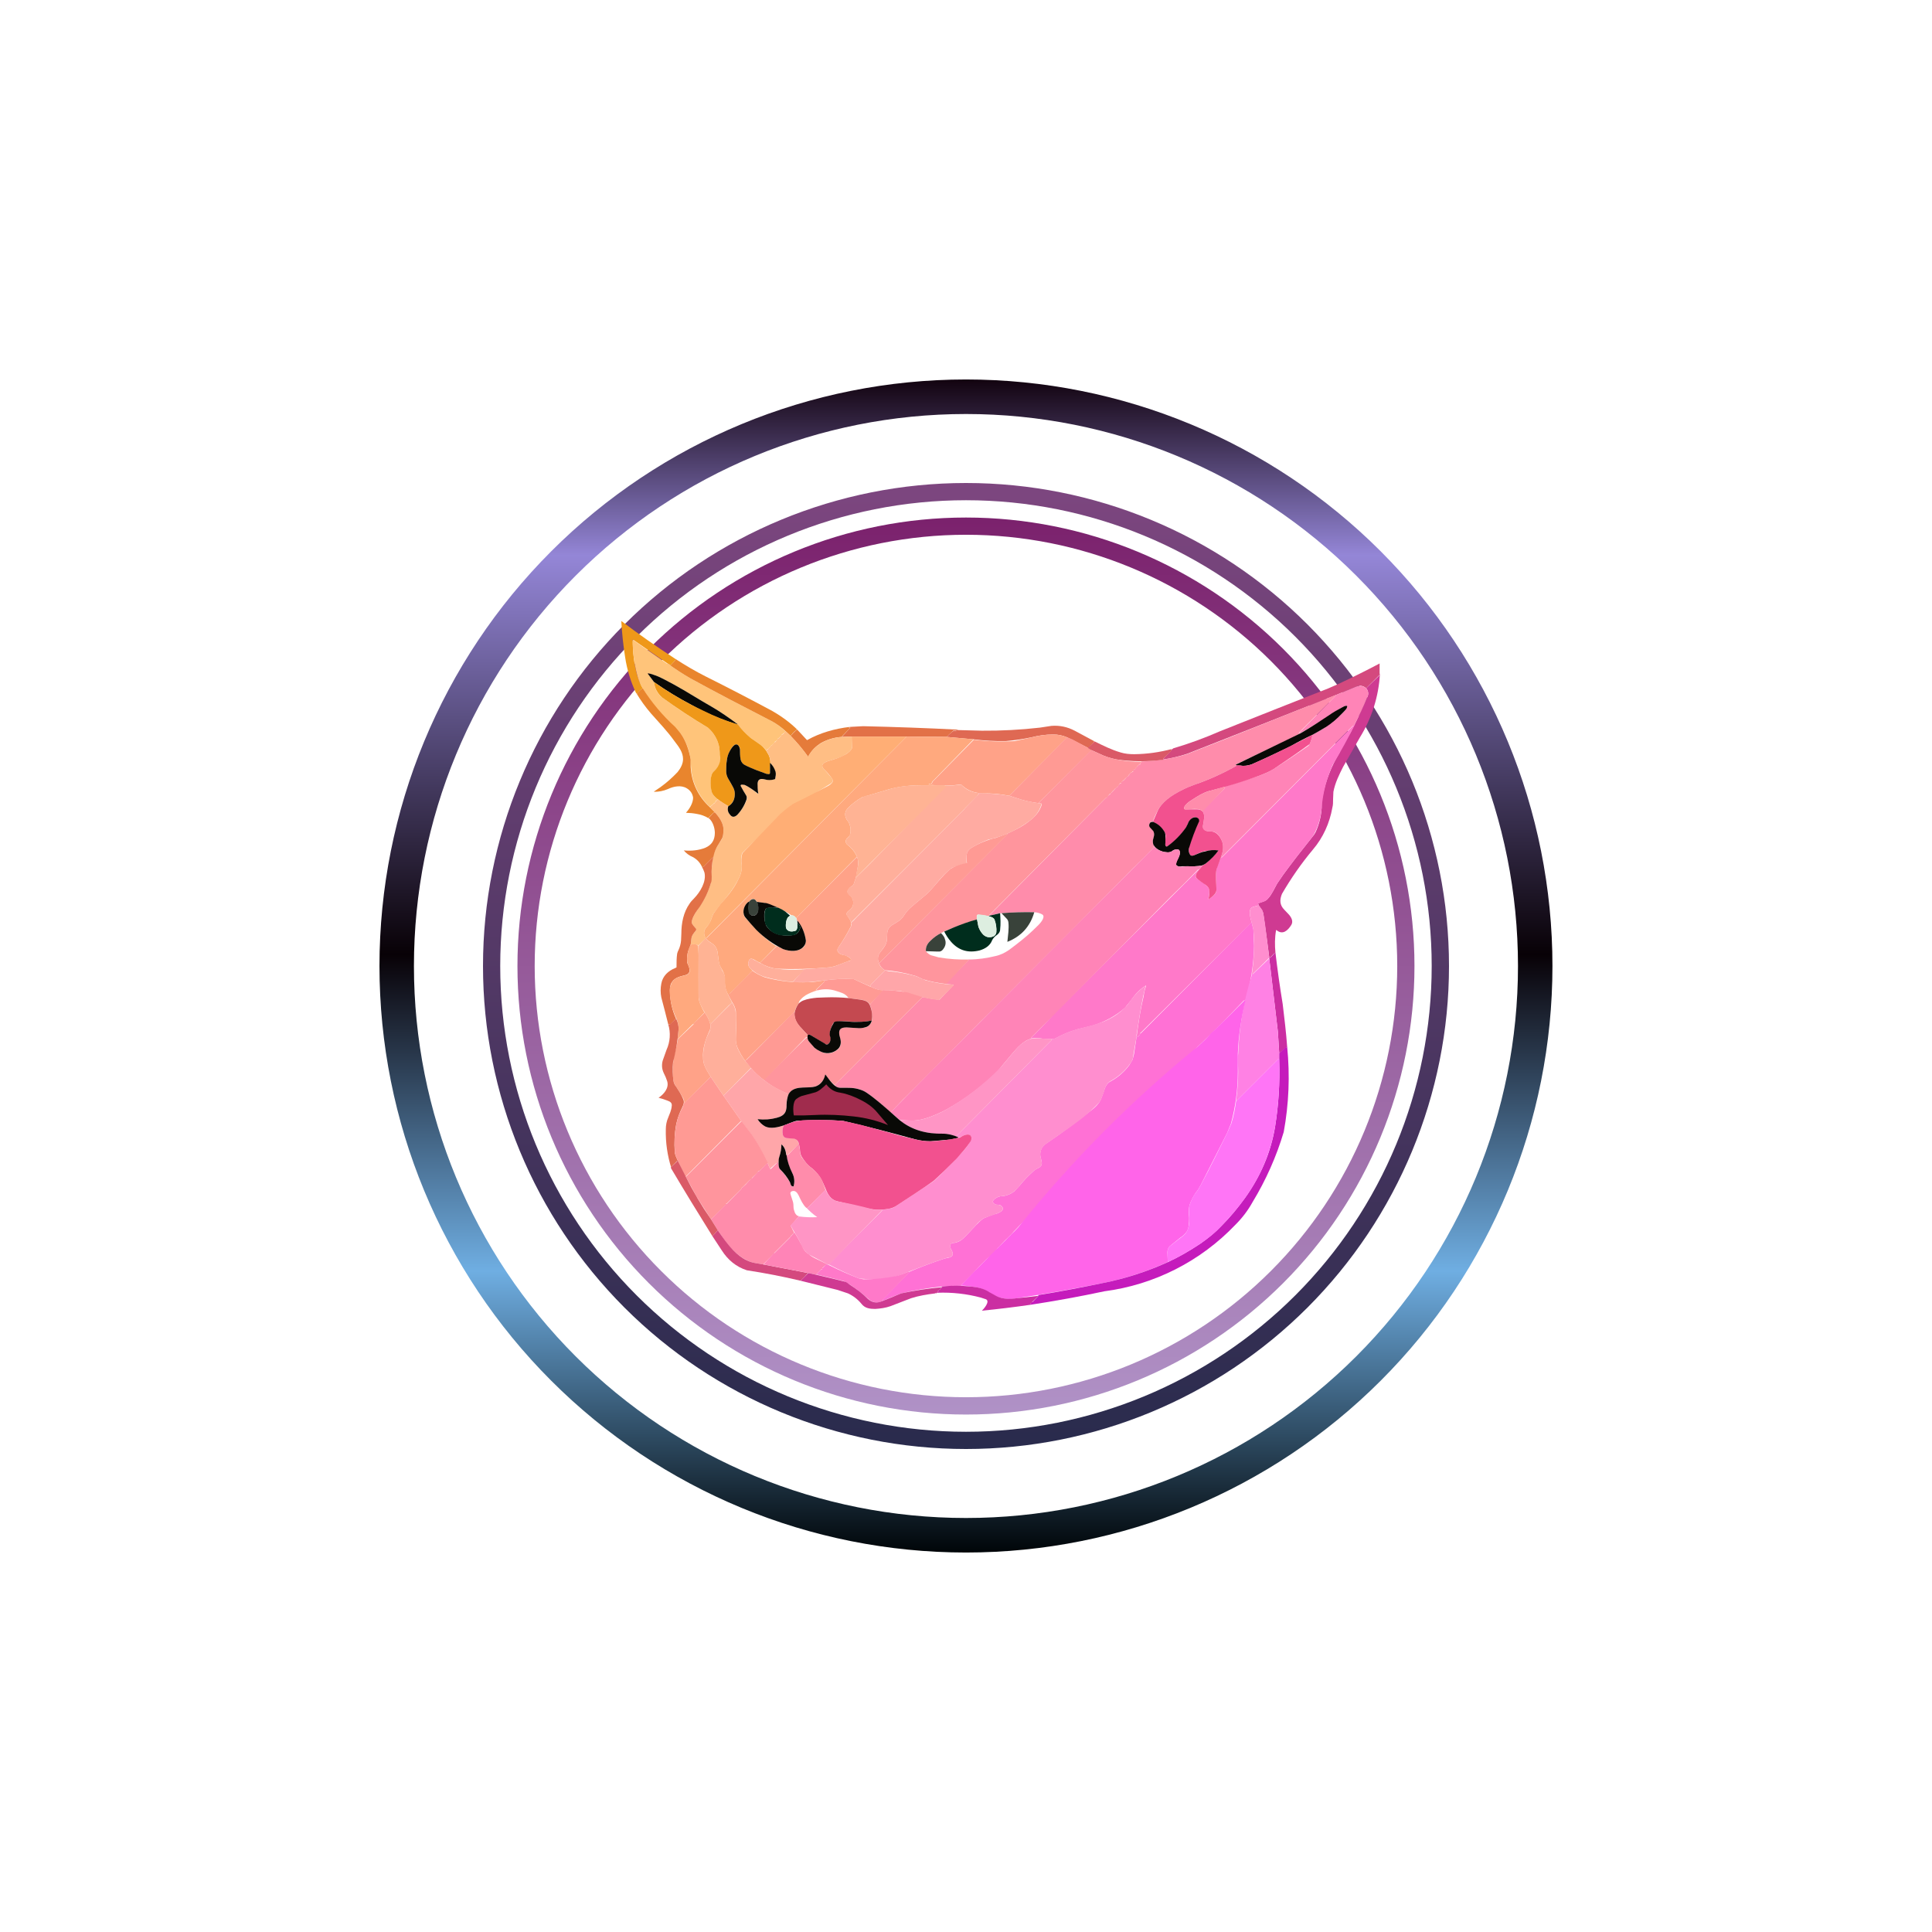 <svg width="24" height="24" viewBox="0 0 24 24" fill="none" xmlns="http://www.w3.org/2000/svg">
<path fill-rule="evenodd" clip-rule="evenodd" d="M12 18.857C13.818 18.857 15.562 18.135 16.848 16.849C18.134 15.563 18.857 13.819 18.857 12C18.857 10.181 18.134 8.437 16.848 7.151C15.562 5.865 13.818 5.143 12 5.143C10.181 5.143 8.437 5.865 7.151 7.151C5.865 8.437 5.142 10.181 5.142 12C5.142 13.819 5.865 15.563 7.151 16.849C8.437 18.135 10.181 18.857 12 18.857ZM12 19.286C13.932 19.286 15.785 18.518 17.151 17.152C18.518 15.786 19.285 13.932 19.285 12C19.285 10.068 18.518 8.215 17.151 6.848C15.785 5.482 13.932 4.714 12 4.714C10.067 4.714 8.214 5.482 6.848 6.848C5.481 8.215 4.714 10.068 4.714 12C4.714 13.932 5.481 15.786 6.848 17.152C8.214 18.518 10.067 19.286 12 19.286Z" fill="url(#paint0_linear_155_62)"/>
<path fill-rule="evenodd" clip-rule="evenodd" d="M12 17.786C13.534 17.786 15.006 17.176 16.091 16.091C17.176 15.006 17.785 13.534 17.785 12C17.785 10.466 17.176 8.994 16.091 7.909C15.006 6.824 13.534 6.214 12 6.214C10.465 6.214 8.993 6.824 7.908 7.909C6.823 8.994 6.214 10.466 6.214 12C6.214 13.534 6.823 15.006 7.908 16.091C8.993 17.176 10.465 17.786 12 17.786ZM12 18C13.591 18 15.117 17.368 16.242 16.243C17.367 15.117 18 13.591 18 12C18 10.409 17.367 8.883 16.242 7.757C15.117 6.632 13.591 6 12 6C10.408 6 8.882 6.632 7.757 7.757C6.632 8.883 6 10.409 6 12C6 13.591 6.632 15.117 7.757 16.243C8.882 17.368 10.408 18 12 18Z" fill="url(#paint1_linear_155_62)"/>
<path fill-rule="evenodd" clip-rule="evenodd" d="M12 17.357C13.42 17.357 14.783 16.793 15.788 15.788C16.792 14.784 17.357 13.421 17.357 12C17.357 10.579 16.792 9.217 15.788 8.212C14.783 7.207 13.42 6.643 12 6.643C10.579 6.643 9.216 7.207 8.212 8.212C7.207 9.217 6.642 10.579 6.642 12C6.642 13.421 7.207 14.784 8.212 15.788C9.216 16.793 10.579 17.357 12 17.357ZM12 17.572C13.477 17.572 14.894 16.985 15.939 15.94C16.984 14.895 17.571 13.478 17.571 12C17.571 10.522 16.984 9.105 15.939 8.06C14.894 7.016 13.477 6.429 12 6.429C10.522 6.429 9.105 7.016 8.06 8.06C7.015 9.105 6.428 10.522 6.428 12C6.428 13.478 7.015 14.895 8.06 15.94C9.105 16.985 10.522 17.572 12 17.572Z" fill="url(#paint2_linear_155_62)"/>
<path d="M8.391 8.186V8.199L8.331 8.263H8.322V8.259H8.318V8.254H8.314V8.25H8.31L8.292 8.242L7.864 7.946H7.86C7.86 8.104 7.877 8.246 7.915 8.387C7.932 8.443 7.954 8.494 7.984 8.55C7.96 8.567 7.938 8.587 7.92 8.61L7.915 8.614H7.911V8.61H7.902C7.834 8.468 7.788 8.316 7.765 8.16C7.742 8.012 7.726 7.864 7.718 7.714C7.932 7.877 8.16 8.036 8.391 8.186Z" fill="#EF9819"/>
<path d="M8.292 8.242C8.382 8.306 8.477 8.37 8.575 8.426C8.91 8.61 9.252 8.786 9.591 8.961C9.651 8.996 9.707 9.034 9.762 9.09C9.751 9.095 9.74 9.102 9.732 9.111H9.724V9.12L9.72 9.124H9.711V9.133L9.707 9.137L9.685 9.159H9.677V9.171H9.664V9.184L9.63 9.214H9.625L9.621 9.219V9.227L9.587 9.261H9.578V9.266L9.574 9.27L9.544 9.304H9.535L9.531 9.309C9.531 9.313 9.531 9.317 9.522 9.322V9.326C9.494 9.291 9.461 9.261 9.424 9.236L9.325 9.167C9.264 9.117 9.209 9.059 9.162 8.996C9.06 8.919 8.948 8.841 8.837 8.777L8.734 8.717C8.571 8.619 8.417 8.524 8.25 8.439C8.207 8.417 8.164 8.396 8.121 8.383C8.098 8.374 8.073 8.368 8.048 8.366L8.125 8.473C8.134 8.559 8.168 8.619 8.228 8.666L8.378 8.773C8.514 8.866 8.652 8.955 8.794 9.039C8.867 9.102 8.917 9.188 8.935 9.283L8.948 9.377V9.459C8.935 9.506 8.909 9.548 8.871 9.579C8.815 9.621 8.828 9.75 8.837 9.823C8.845 9.866 8.88 9.9 8.914 9.926C8.914 9.934 8.914 9.939 8.905 9.939L8.901 9.943L8.897 9.951H8.888V9.964L8.867 9.982H8.862L8.858 9.99C8.858 9.994 8.858 9.999 8.85 9.994L8.845 9.999C8.845 10.007 8.845 10.011 8.837 10.007L8.832 10.011L8.828 10.02H8.815C8.677 9.892 8.594 9.715 8.584 9.527L8.58 9.441C8.565 9.323 8.523 9.21 8.455 9.111C8.27 8.952 8.111 8.764 7.984 8.554C7.953 8.501 7.93 8.443 7.915 8.383C7.877 8.24 7.858 8.093 7.86 7.946L8.288 8.246L8.292 8.242Z" fill="#FFC47A"/>
<path d="M8.391 8.186C8.511 8.263 8.64 8.34 8.768 8.404C9.046 8.543 9.322 8.686 9.595 8.833C9.715 8.902 9.818 8.979 9.904 9.064H9.891V9.069C9.861 9.09 9.84 9.116 9.822 9.142L9.762 9.086C9.711 9.037 9.653 8.996 9.591 8.961C9.252 8.786 8.91 8.61 8.575 8.426C8.477 8.37 8.382 8.306 8.292 8.242C8.292 8.242 8.301 8.242 8.305 8.25H8.314C8.314 8.254 8.314 8.254 8.314 8.25V8.254H8.318L8.322 8.263H8.331L8.391 8.199V8.186Z" fill="#E9852D"/>
<path d="M17.142 8.37L17.134 8.387L16.971 8.55C16.955 8.534 16.934 8.524 16.912 8.52C16.89 8.516 16.867 8.519 16.847 8.529L16.59 8.636C15.976 8.88 15.362 9.123 14.747 9.364C14.653 9.395 14.557 9.418 14.46 9.433H14.451V9.424L14.545 9.33V9.322H14.55V9.313H14.558V9.309L14.575 9.296C14.771 9.238 14.963 9.168 15.15 9.086C15.601 8.906 16.052 8.728 16.504 8.55L16.62 8.499C16.795 8.418 16.968 8.332 17.138 8.242V8.37H17.142Z" fill="#D4497E"/>
<path d="M9.162 9C8.962 8.941 8.77 8.859 8.588 8.756C8.428 8.672 8.273 8.578 8.125 8.473L8.048 8.37L8.048 8.366C8.074 8.366 8.095 8.374 8.121 8.383C8.164 8.396 8.207 8.417 8.25 8.439C8.417 8.524 8.571 8.619 8.734 8.717L8.837 8.777C8.948 8.841 9.06 8.919 9.162 8.996L9.162 9Z" fill="#090906"/>
<path d="M17.142 8.37C17.127 8.65 17.041 8.921 16.894 9.159L16.684 9.527C16.637 9.621 16.585 9.724 16.564 9.836L16.56 9.926C16.56 9.969 16.56 9.999 16.551 10.033C16.517 10.226 16.435 10.406 16.311 10.552C16.167 10.724 16.038 10.909 15.925 11.104C15.895 11.177 15.895 11.242 15.955 11.302L16.011 11.361C16.045 11.4 16.067 11.447 16.041 11.49C15.998 11.559 15.934 11.619 15.857 11.554H15.852C15.835 11.649 15.835 11.743 15.844 11.833L15.831 11.841C15.814 11.859 15.797 11.876 15.78 11.893C15.775 11.893 15.78 11.893 15.78 11.893L15.775 11.902V11.893H15.767C15.744 11.713 15.72 11.533 15.694 11.353C15.691 11.336 15.685 11.32 15.677 11.306L15.634 11.246V11.233C15.625 11.224 15.63 11.22 15.634 11.22C15.677 11.203 15.72 11.199 15.75 11.164C15.801 11.109 15.831 11.036 15.865 10.976L15.942 10.864C16.054 10.71 16.178 10.552 16.298 10.402C16.315 10.383 16.329 10.363 16.341 10.341C16.385 10.247 16.411 10.145 16.418 10.041V9.956C16.448 9.766 16.51 9.584 16.602 9.416C16.747 9.17 16.876 8.915 16.988 8.653C16.996 8.636 16.998 8.617 16.995 8.599C16.992 8.581 16.984 8.564 16.971 8.55L17.134 8.392L17.142 8.37Z" fill="#CF3A92"/>
<path d="M8.125 8.473C8.319 8.609 8.524 8.729 8.738 8.829C8.876 8.898 9.019 8.955 9.167 9C9.21 9.06 9.265 9.116 9.325 9.167L9.424 9.236C9.458 9.257 9.492 9.291 9.518 9.326L9.548 9.377C9.565 9.412 9.57 9.446 9.57 9.48C9.565 9.514 9.561 9.544 9.565 9.574V9.604C9.557 9.626 9.54 9.617 9.522 9.613C9.437 9.583 9.351 9.553 9.274 9.514C9.231 9.497 9.214 9.48 9.201 9.437C9.188 9.394 9.192 9.351 9.192 9.309C9.192 9.287 9.18 9.257 9.154 9.249C9.111 9.236 9.068 9.322 9.055 9.351C9.043 9.379 9.034 9.408 9.03 9.437C9.021 9.489 9.021 9.54 9.021 9.587C9.021 9.621 9.034 9.656 9.051 9.681L9.107 9.78C9.123 9.809 9.13 9.842 9.128 9.874C9.124 9.939 9.094 9.986 9.047 10.016C9.002 9.99 8.959 9.962 8.918 9.93C8.88 9.9 8.845 9.866 8.837 9.823C8.824 9.754 8.815 9.621 8.871 9.579C8.907 9.547 8.932 9.505 8.944 9.459C8.949 9.432 8.949 9.404 8.944 9.377L8.935 9.283C8.917 9.188 8.867 9.102 8.794 9.039C8.6 8.923 8.411 8.799 8.228 8.666C8.199 8.642 8.175 8.613 8.157 8.58C8.139 8.547 8.129 8.51 8.125 8.473Z" fill="#EF9819"/>
<path d="M16.971 8.55C16.997 8.584 17.005 8.619 16.988 8.653C16.938 8.778 16.881 8.899 16.817 9.017H16.804L15.175 10.65H15.167C15.188 10.59 15.205 10.521 15.184 10.461C15.162 10.397 15.12 10.329 15.047 10.329C15 10.329 14.931 10.324 14.944 10.256C14.952 10.2 14.974 10.127 14.94 10.08V10.063L15.21 9.797L15.218 9.771L15.634 9.639C15.698 9.617 15.767 9.587 15.822 9.553C15.967 9.46 16.11 9.364 16.251 9.266C16.258 9.26 16.264 9.252 16.268 9.244C16.285 9.208 16.297 9.169 16.302 9.129L16.401 9.073C16.491 9.021 16.568 8.966 16.628 8.902C16.662 8.871 16.697 8.841 16.727 8.803C16.731 8.796 16.734 8.789 16.735 8.781V8.777C16.734 8.775 16.733 8.774 16.731 8.773C16.714 8.764 16.684 8.781 16.667 8.79L16.504 8.893C16.388 8.97 16.272 9.043 16.152 9.107L16.148 9.103L16.14 9.107V9.103L16.59 8.644V8.636L16.847 8.529C16.89 8.511 16.932 8.52 16.971 8.55Z" fill="#FF84B7"/>
<path d="M7.984 8.55C8.096 8.728 8.231 8.889 8.387 9.03L8.455 9.111C8.52 9.201 8.562 9.326 8.58 9.437V9.531C8.591 9.72 8.675 9.897 8.815 10.024L8.901 10.11C8.893 10.106 8.885 10.1 8.88 10.093C8.878 10.093 8.877 10.093 8.875 10.093C8.874 10.092 8.873 10.092 8.871 10.092C8.87 10.092 8.868 10.092 8.867 10.093L8.798 10.162C8.755 10.136 8.708 10.119 8.652 10.11C8.61 10.102 8.567 10.098 8.524 10.097V10.093C8.567 10.046 8.61 9.973 8.61 9.909C8.607 9.885 8.598 9.862 8.585 9.842C8.571 9.822 8.553 9.805 8.532 9.793C8.464 9.75 8.37 9.767 8.297 9.802C8.243 9.825 8.184 9.837 8.125 9.836V9.832L8.202 9.78C8.28 9.724 8.352 9.66 8.417 9.591C8.455 9.544 8.485 9.489 8.485 9.429C8.485 9.343 8.43 9.274 8.378 9.206C8.292 9.086 8.19 8.979 8.087 8.863C8.018 8.783 7.956 8.697 7.902 8.606L7.911 8.61V8.614L7.92 8.614V8.606C7.941 8.584 7.962 8.563 7.984 8.55Z" fill="#E9852D"/>
<path d="M16.585 8.636L16.59 8.64L16.59 8.644L16.135 9.103V9.107H16.144V9.103H16.152V9.111L16.058 9.163L15.351 9.497V9.502L15.372 9.506C15.201 9.604 15.017 9.686 14.832 9.75C14.747 9.78 14.67 9.819 14.597 9.861C14.524 9.904 14.468 9.951 14.425 10.003C14.406 10.025 14.39 10.049 14.378 10.076C14.357 10.119 14.335 10.162 14.322 10.204C14.297 10.204 14.284 10.217 14.28 10.234C14.277 10.242 14.277 10.249 14.278 10.257C14.28 10.264 14.283 10.271 14.288 10.277L14.327 10.32C14.34 10.337 14.34 10.363 14.335 10.384L14.322 10.436C14.318 10.457 14.322 10.479 14.331 10.496L14.335 10.521V10.526C14.251 10.613 14.165 10.699 14.078 10.783C13.578 11.291 13.075 11.797 12.57 12.3C12.439 12.435 12.306 12.568 12.171 12.699L11.558 13.32L11.254 13.624C11.23 13.646 11.207 13.669 11.185 13.693L11.061 13.822C10.992 13.753 10.872 13.646 10.77 13.577C10.743 13.559 10.714 13.545 10.684 13.534C10.602 13.509 10.538 13.513 10.44 13.513C10.414 13.513 10.39 13.504 10.371 13.487C10.375 13.487 10.38 13.487 10.375 13.483V13.474L11.46 12.386C11.529 12.4 11.599 12.412 11.67 12.42C11.728 12.359 11.787 12.297 11.845 12.236L11.841 12.232H11.837L11.751 12.223V12.21H11.755C11.849 12.113 11.944 12.016 12.038 11.919C12.15 11.919 12.261 11.902 12.368 11.876C12.428 11.863 12.48 11.837 12.531 11.803C12.647 11.717 12.75 11.636 12.835 11.554C12.878 11.511 12.93 11.469 12.955 11.417C12.968 11.387 12.964 11.366 12.942 11.357C12.913 11.342 12.881 11.333 12.848 11.332C12.712 11.329 12.576 11.333 12.441 11.344H12.42L12.295 11.374V11.366L13.74 9.909H13.748L13.752 9.9V9.896L13.787 9.866C13.795 9.866 13.795 9.861 13.795 9.857L13.8 9.853L13.834 9.819C13.838 9.819 13.842 9.819 13.842 9.81L13.872 9.776H13.877C13.881 9.776 13.885 9.776 13.885 9.767V9.763L13.915 9.733H13.924L13.928 9.724V9.716L13.962 9.69L13.967 9.686C13.971 9.686 13.975 9.686 13.975 9.677L14.005 9.643C14.006 9.643 14.007 9.642 14.007 9.642C14.008 9.642 14.009 9.643 14.01 9.643L14.018 9.639V9.63H14.027V9.626L14.031 9.617L14.048 9.6H14.057L14.061 9.596V9.587H14.07C14.071 9.588 14.072 9.588 14.073 9.587C14.074 9.587 14.075 9.586 14.076 9.585C14.077 9.584 14.077 9.583 14.076 9.581C14.076 9.58 14.075 9.579 14.074 9.579V9.574L14.095 9.553H14.104V9.544L14.108 9.54H14.112C14.113 9.54 14.114 9.541 14.115 9.541C14.115 9.541 14.116 9.54 14.117 9.54V9.531L14.151 9.497H14.164V9.484L14.181 9.467L14.172 9.459C14.366 9.455 14.558 9.425 14.742 9.369L15.248 9.171L16.585 8.636Z" fill="#FF8CAB"/>
<path d="M16.302 9.129C16.21 9.172 16.12 9.219 16.032 9.27C15.871 9.349 15.708 9.425 15.544 9.497C15.501 9.51 15.458 9.519 15.411 9.51H15.368L15.355 9.502C15.347 9.502 15.347 9.502 15.355 9.497C15.621 9.369 15.887 9.24 16.152 9.111C16.272 9.043 16.388 8.966 16.504 8.889C16.564 8.846 16.62 8.816 16.667 8.79C16.684 8.781 16.71 8.764 16.731 8.769C16.733 8.769 16.734 8.771 16.735 8.772C16.735 8.774 16.735 8.776 16.735 8.777V8.781L16.727 8.803C16.697 8.841 16.662 8.871 16.628 8.906C16.56 8.971 16.484 9.027 16.401 9.073L16.302 9.129Z" fill="#090906"/>
<path d="M16.834 8.996C16.748 9.168 16.655 9.337 16.555 9.502C16.48 9.671 16.433 9.852 16.418 10.037C16.41 10.141 16.382 10.243 16.337 10.337C16.326 10.36 16.313 10.382 16.298 10.402C16.178 10.552 16.054 10.71 15.942 10.864L15.865 10.976C15.831 11.036 15.801 11.109 15.75 11.164C15.724 11.199 15.677 11.207 15.638 11.22C15.63 11.22 15.625 11.224 15.63 11.233L15.638 11.246L15.574 11.263C15.558 11.266 15.544 11.276 15.535 11.289C15.518 11.319 15.527 11.374 15.535 11.409L15.548 11.46C15.088 11.916 14.627 12.374 14.168 12.832H14.164L14.16 12.853L14.138 12.874H14.134C14.13 12.874 14.125 12.874 14.121 12.866C14.142 12.703 14.168 12.536 14.207 12.373C14.211 12.33 14.224 12.287 14.237 12.244H14.232C14.16 12.287 14.091 12.364 14.044 12.433L13.975 12.519C13.857 12.623 13.716 12.699 13.564 12.742L13.392 12.784C13.294 12.812 13.199 12.85 13.11 12.9C13.094 12.905 13.079 12.908 13.062 12.909C13.024 12.909 12.981 12.909 12.934 12.9C12.891 12.893 12.848 12.893 12.805 12.9C12.814 12.9 12.81 12.9 12.805 12.896C12.906 12.797 13.003 12.696 13.097 12.591C13.694 11.996 14.291 11.4 14.888 10.804V10.813C14.862 10.847 14.828 10.886 14.875 10.92L14.952 10.972C14.982 10.993 15.017 11.023 15.021 11.057C15.025 11.096 15.021 11.143 15.004 11.173C15.047 11.152 15.115 11.104 15.111 11.057C15.111 10.972 15.098 10.886 15.111 10.8L15.124 10.757L15.167 10.65L15.18 10.65L16.804 9.021L16.808 9.017L16.817 9.017L16.825 9.004V9L16.834 8.996Z" fill="#FF79C9"/>
<path d="M13.598 9.21H13.59V9.219L13.517 9.291C13.43 9.246 13.343 9.202 13.255 9.159C13.2 9.135 13.14 9.123 13.08 9.124C12.99 9.124 12.9 9.137 12.814 9.159C12.708 9.181 12.601 9.197 12.492 9.206C12.359 9.208 12.226 9.201 12.094 9.184L11.76 9.154C11.78 9.133 11.801 9.113 11.824 9.094L11.841 9.082V9.077H11.875L11.884 9.073H11.888L11.897 9.069L12.197 9.077C12.437 9.079 12.678 9.066 12.917 9.039L13.062 9.017C13.165 9.009 13.26 9.03 13.35 9.077L13.598 9.21Z" fill="#DF6953"/>
<path d="M11.897 9.069L11.888 9.069V9.073L11.841 9.073V9.077C11.836 9.084 11.83 9.089 11.824 9.094C11.801 9.113 11.78 9.133 11.76 9.154L11.25 9.15H10.59L10.461 9.154V9.15L10.564 9.039H10.551C10.547 9.039 10.547 9.039 10.551 9.039L10.555 9.03L10.722 9.021C11.116 9.03 11.508 9.044 11.901 9.064L11.897 9.069Z" fill="#E27147"/>
<path d="M10.555 9.03L10.547 9.034V9.039H10.564L10.461 9.146L10.461 9.154C10.371 9.159 10.285 9.184 10.204 9.227C10.135 9.27 10.08 9.322 10.041 9.399H10.037C9.972 9.309 9.904 9.227 9.822 9.142C9.843 9.115 9.866 9.091 9.891 9.069L9.904 9.064L10.024 9.193H10.028C10.187 9.103 10.371 9.052 10.555 9.03Z" fill="#E57B3A"/>
<path d="M9.762 9.086L9.822 9.142C9.901 9.221 9.973 9.307 10.037 9.399C10.08 9.322 10.135 9.27 10.208 9.227C10.285 9.184 10.371 9.159 10.465 9.154L10.59 9.15C10.587 9.197 10.586 9.244 10.585 9.291C10.572 9.322 10.542 9.347 10.517 9.364C10.465 9.399 10.405 9.42 10.345 9.437C10.29 9.454 10.152 9.48 10.247 9.566L10.328 9.66C10.345 9.681 10.354 9.703 10.328 9.729C9.922 9.97 9.549 10.262 9.218 10.599C9.205 10.646 9.203 10.696 9.214 10.744C9.218 10.804 9.205 10.864 9.175 10.916C9.12 11.031 9.038 11.134 8.952 11.233C8.919 11.273 8.888 11.315 8.858 11.357L8.828 11.439C8.819 11.464 8.804 11.488 8.785 11.507C8.742 11.55 8.734 11.601 8.768 11.657L8.674 11.747L8.657 11.734C8.631 11.729 8.605 11.729 8.58 11.734L8.588 11.666C8.59 11.639 8.601 11.614 8.618 11.593C8.631 11.576 8.661 11.55 8.64 11.529C8.63 11.517 8.62 11.506 8.61 11.494C8.601 11.486 8.596 11.476 8.594 11.464C8.591 11.453 8.592 11.441 8.597 11.43C8.614 11.37 8.652 11.319 8.691 11.263C8.753 11.172 8.8 11.072 8.832 10.967C8.833 10.857 8.842 10.746 8.858 10.637C8.875 10.582 8.901 10.526 8.931 10.479L8.965 10.427C8.987 10.389 8.987 10.333 8.987 10.294C8.982 10.226 8.944 10.166 8.901 10.114L8.815 10.024H8.824C8.832 10.02 8.832 10.016 8.832 10.011C8.841 10.011 8.845 10.007 8.845 9.999C8.854 9.999 8.858 9.994 8.858 9.986H8.867L8.888 9.964L8.888 9.956H8.897L8.901 9.947V9.939C8.914 9.939 8.918 9.939 8.914 9.926C8.957 9.96 9 9.986 9.047 10.011C9.04 10.028 9.038 10.047 9.041 10.065C9.044 10.084 9.052 10.101 9.064 10.114C9.09 10.153 9.12 10.157 9.158 10.123C9.212 10.067 9.253 10 9.278 9.926C9.28 9.918 9.28 9.911 9.279 9.903C9.277 9.896 9.274 9.889 9.27 9.883C9.245 9.844 9.223 9.804 9.201 9.763C9.197 9.737 9.231 9.746 9.244 9.75C9.308 9.776 9.364 9.819 9.415 9.861H9.42C9.411 9.819 9.408 9.776 9.411 9.733C9.415 9.686 9.445 9.669 9.497 9.681C9.54 9.69 9.578 9.69 9.621 9.681C9.623 9.681 9.625 9.68 9.626 9.678C9.628 9.677 9.629 9.675 9.63 9.673C9.638 9.645 9.638 9.615 9.63 9.587C9.62 9.547 9.599 9.509 9.57 9.48C9.57 9.446 9.565 9.412 9.548 9.377C9.54 9.359 9.53 9.342 9.518 9.326L9.522 9.322C9.531 9.322 9.531 9.313 9.531 9.309H9.535L9.544 9.304L9.574 9.27L9.574 9.261L9.587 9.261L9.617 9.227V9.223L9.621 9.219H9.63L9.66 9.184V9.176H9.672V9.163H9.681L9.685 9.159L9.707 9.137L9.707 9.129H9.72V9.116H9.732C9.739 9.103 9.75 9.093 9.762 9.086Z" fill="#FFBE84"/>
<path d="M13.255 9.159V9.163L12.544 9.879C12.535 9.883 12.535 9.883 12.544 9.883V9.887C12.441 9.866 12.33 9.853 12.222 9.857C12.201 9.857 12.175 9.857 12.145 9.849C12.067 9.838 11.995 9.802 11.94 9.746H11.935C11.867 9.754 11.802 9.759 11.734 9.759H11.657L11.575 9.75H11.571C11.56 9.75 11.548 9.75 11.537 9.75V9.746L11.558 9.737H11.571C11.578 9.73 11.583 9.721 11.584 9.711C11.755 9.537 11.927 9.363 12.098 9.189C12.266 9.21 12.435 9.216 12.604 9.206L12.818 9.159C12.904 9.137 12.99 9.124 13.084 9.124C13.143 9.124 13.201 9.136 13.255 9.159Z" fill="#FFA288"/>
<path d="M16.302 9.129C16.297 9.169 16.285 9.208 16.268 9.244C16.122 9.35 15.973 9.453 15.822 9.553C15.767 9.587 15.694 9.617 15.634 9.639C15.432 9.713 15.226 9.776 15.017 9.827C14.944 9.849 14.875 9.892 14.811 9.934C14.785 9.947 14.682 10.02 14.717 10.054H14.875C14.901 10.054 14.922 10.063 14.94 10.08C14.974 10.127 14.952 10.2 14.944 10.252C14.931 10.324 15 10.329 15.042 10.329C15.115 10.329 15.162 10.397 15.184 10.461C15.205 10.526 15.188 10.59 15.167 10.65C15.149 10.702 15.13 10.753 15.111 10.804C15.098 10.882 15.111 10.976 15.111 11.057C15.111 11.104 15.047 11.152 15.008 11.173C15.021 11.137 15.026 11.099 15.021 11.062C15.021 11.023 14.982 10.993 14.952 10.976C14.926 10.958 14.9 10.94 14.875 10.92C14.832 10.886 14.862 10.847 14.888 10.813L14.94 10.749C14.953 10.743 14.966 10.736 14.978 10.727C15.037 10.679 15.09 10.624 15.137 10.564C15.077 10.556 15.021 10.564 14.965 10.573C14.922 10.582 14.884 10.603 14.845 10.62C14.828 10.629 14.798 10.637 14.785 10.62C14.77 10.598 14.764 10.57 14.768 10.543C14.768 10.513 14.781 10.479 14.794 10.444C14.823 10.361 14.856 10.28 14.892 10.2C14.892 10.174 14.884 10.157 14.854 10.153C14.811 10.144 14.768 10.196 14.755 10.234C14.75 10.249 14.745 10.263 14.738 10.277C14.675 10.368 14.597 10.448 14.507 10.513C14.477 10.526 14.472 10.492 14.472 10.47L14.481 10.384C14.481 10.369 14.476 10.354 14.468 10.341C14.435 10.283 14.384 10.236 14.322 10.209L14.378 10.08C14.387 10.059 14.4 10.033 14.425 10.003C14.468 9.951 14.524 9.904 14.597 9.861C14.67 9.819 14.747 9.78 14.832 9.75C15.02 9.686 15.2 9.604 15.372 9.506L15.411 9.51C15.454 9.519 15.501 9.51 15.544 9.497L15.715 9.42C15.913 9.328 16.109 9.23 16.302 9.129Z" fill="#F2518F"/>
<path d="M11.25 9.15L11.254 9.154V9.159L8.777 11.649V11.653L8.772 11.662L8.768 11.657C8.734 11.601 8.742 11.55 8.785 11.507C8.802 11.49 8.815 11.464 8.828 11.439L8.858 11.357C8.888 11.313 8.919 11.27 8.952 11.229C9.038 11.134 9.124 11.031 9.175 10.916C9.205 10.864 9.218 10.804 9.214 10.744C9.205 10.696 9.208 10.646 9.222 10.599C9.379 10.438 9.535 10.277 9.69 10.114C9.741 10.068 9.795 10.025 9.852 9.986C10.001 9.913 10.148 9.838 10.294 9.759C10.308 9.751 10.321 9.74 10.332 9.729C10.354 9.707 10.345 9.681 10.328 9.66C10.304 9.627 10.276 9.595 10.247 9.566C10.152 9.48 10.29 9.454 10.345 9.437C10.405 9.42 10.465 9.394 10.517 9.364C10.542 9.347 10.572 9.322 10.585 9.291L10.585 9.15L11.25 9.15Z" fill="#FFAE75"/>
<path d="M11.25 9.15L11.76 9.154L12.094 9.184C11.923 9.36 11.751 9.536 11.58 9.711C11.578 9.721 11.574 9.73 11.567 9.737L11.558 9.737L11.537 9.742V9.746C11.55 9.745 11.562 9.745 11.575 9.746V9.75L11.657 9.754H11.464C11.322 9.754 11.177 9.767 11.04 9.806C10.929 9.838 10.819 9.871 10.71 9.904C10.645 9.939 10.59 9.982 10.538 10.033C10.495 10.076 10.487 10.123 10.517 10.179C10.53 10.2 10.547 10.213 10.551 10.234C10.568 10.277 10.572 10.32 10.56 10.363C10.56 10.371 10.555 10.384 10.547 10.389L10.517 10.419C10.5 10.444 10.504 10.479 10.53 10.496C10.585 10.539 10.624 10.59 10.65 10.654C10.645 10.646 10.641 10.646 10.637 10.65C10.388 10.901 10.139 11.153 9.891 11.404V11.413C9.882 11.387 9.861 11.37 9.831 11.37C9.807 11.352 9.781 11.336 9.754 11.323C9.673 11.277 9.586 11.241 9.497 11.216L9.402 11.203C9.397 11.193 9.39 11.184 9.381 11.177C9.373 11.171 9.363 11.167 9.353 11.167C9.343 11.167 9.333 11.171 9.325 11.177C9.325 11.186 9.317 11.19 9.308 11.199C9.298 11.202 9.289 11.208 9.282 11.216C9.24 11.263 9.214 11.344 9.261 11.404L9.398 11.55C9.472 11.629 9.555 11.698 9.647 11.756V11.76H9.638L9.441 11.961C9.415 11.948 9.389 11.933 9.364 11.919C9.347 11.91 9.321 11.902 9.308 11.923C9.287 11.966 9.291 12 9.321 12.03L9.347 12.056C9.251 12.161 9.151 12.262 9.047 12.36C9.019 12.313 9.005 12.26 9.004 12.206V12.15C9.002 12.119 8.993 12.088 8.978 12.06C8.961 12.026 8.935 11.992 8.931 11.957L8.918 11.859C8.914 11.799 8.892 11.747 8.841 11.717C8.815 11.7 8.794 11.687 8.772 11.662L8.772 11.653H8.777L11.254 9.159L11.254 9.15L11.25 9.15Z" fill="#FFA97E"/>
<path d="M13.255 9.159L13.32 9.184L13.517 9.291L13.56 9.317L12.9 9.977C12.802 9.965 12.705 9.942 12.612 9.909L12.544 9.887C12.535 9.887 12.535 9.883 12.544 9.883V9.879L13.251 9.163L13.255 9.163V9.159Z" fill="#FF9A94"/>
<path d="M13.598 9.21C13.701 9.261 13.804 9.313 13.92 9.347C13.975 9.364 14.031 9.369 14.091 9.369C14.249 9.367 14.406 9.345 14.558 9.304V9.309H14.55V9.33L14.451 9.424V9.429L14.455 9.437C14.259 9.464 14.06 9.463 13.864 9.433C13.79 9.418 13.717 9.394 13.65 9.36L13.555 9.317L13.512 9.291C13.541 9.264 13.57 9.237 13.598 9.21Z" fill="#DA5A67"/>
<path d="M9.57 9.48C9.6 9.51 9.621 9.544 9.634 9.587C9.642 9.617 9.634 9.643 9.63 9.673C9.629 9.675 9.628 9.677 9.626 9.678C9.625 9.68 9.623 9.681 9.621 9.681C9.58 9.693 9.537 9.693 9.497 9.681C9.445 9.669 9.415 9.681 9.411 9.733C9.411 9.767 9.411 9.81 9.42 9.861C9.364 9.819 9.308 9.776 9.248 9.75C9.231 9.75 9.197 9.737 9.201 9.763C9.223 9.804 9.245 9.844 9.27 9.883C9.278 9.896 9.278 9.913 9.274 9.93C9.25 10.002 9.21 10.068 9.158 10.123C9.12 10.157 9.09 10.153 9.064 10.114C9.052 10.101 9.045 10.085 9.042 10.067C9.039 10.05 9.041 10.032 9.047 10.016C9.098 9.986 9.124 9.939 9.128 9.874C9.13 9.842 9.123 9.809 9.107 9.78C9.089 9.747 9.071 9.714 9.051 9.681C9.033 9.653 9.022 9.621 9.021 9.587C9.021 9.54 9.021 9.489 9.03 9.441C9.033 9.41 9.042 9.38 9.055 9.351C9.068 9.322 9.115 9.236 9.154 9.249C9.18 9.257 9.188 9.287 9.192 9.309C9.192 9.351 9.192 9.394 9.201 9.437C9.214 9.48 9.235 9.497 9.274 9.514C9.355 9.553 9.437 9.583 9.522 9.613C9.54 9.613 9.557 9.626 9.565 9.604L9.565 9.48L9.57 9.48Z" fill="#090906"/>
<path d="M13.555 9.317L13.65 9.36C13.718 9.394 13.787 9.416 13.864 9.433C13.968 9.454 14.075 9.464 14.181 9.463L14.181 9.467L14.164 9.484L14.164 9.493H14.155L14.151 9.497L14.121 9.527V9.536C14.122 9.537 14.122 9.538 14.121 9.539C14.121 9.541 14.12 9.542 14.119 9.542C14.118 9.543 14.116 9.543 14.115 9.542C14.114 9.542 14.113 9.541 14.112 9.54H14.108L14.108 9.549L14.1 9.553L14.095 9.553L14.078 9.574V9.579L14.074 9.583H14.065V9.596H14.052L14.031 9.617V9.626H14.022L14.018 9.63V9.639L14.01 9.639V9.643L13.975 9.673L13.975 9.677C13.975 9.681 13.975 9.686 13.967 9.686L13.962 9.686L13.932 9.716V9.724L13.924 9.729H13.915L13.89 9.763V9.767L13.877 9.776L13.842 9.806L13.842 9.81C13.842 9.814 13.842 9.819 13.834 9.819L13.83 9.819L13.8 9.853C13.8 9.861 13.795 9.861 13.791 9.861H13.787L13.757 9.896C13.757 9.904 13.752 9.909 13.748 9.909H13.74L12.291 11.366L12.295 11.374L12.278 11.379L12.15 11.361C12.128 11.361 12.132 11.404 12.137 11.421C11.997 11.464 11.86 11.515 11.725 11.572L11.687 11.593C11.644 11.614 11.601 11.644 11.558 11.687C11.515 11.726 11.498 11.769 11.502 11.816C11.52 11.837 11.541 11.859 11.567 11.867L11.661 11.893C11.786 11.914 11.912 11.923 12.038 11.919C12.038 11.927 12.034 11.927 12.025 11.931C12.025 11.936 12.025 11.94 12.017 11.944C11.929 12.037 11.842 12.13 11.755 12.223C11.655 12.213 11.556 12.193 11.46 12.163C11.43 12.15 11.404 12.133 11.374 12.124C11.25 12.086 11.122 12.062 10.992 12.052C10.958 12.033 10.932 12.002 10.92 11.966L12.51 10.367L12.514 10.359V10.354C12.608 10.312 12.698 10.269 12.78 10.204C12.852 10.153 12.921 10.076 12.942 9.99L12.938 9.982L12.9 9.977L13.555 9.317Z" fill="#FF959D"/>
<path d="M12.145 9.849L12.154 9.853V9.857L12.158 9.861L12.159 9.864L12.158 9.866L12.141 9.883V9.887L11.982 10.046L11.978 10.054C11.51 10.524 11.042 10.992 10.572 11.46C10.564 11.426 10.542 11.4 10.521 11.374C10.508 11.349 10.521 11.332 10.542 11.314C10.559 11.303 10.573 11.288 10.585 11.271C10.615 11.22 10.598 11.143 10.542 11.117C10.525 11.104 10.525 11.083 10.53 11.062C10.542 11.031 10.564 11.019 10.59 11.002C10.598 10.997 10.607 10.984 10.611 10.963L10.632 10.903C10.734 10.805 10.834 10.705 10.932 10.603C11.206 10.323 11.478 10.043 11.751 9.763L11.734 9.759C11.803 9.76 11.871 9.756 11.94 9.746C11.995 9.806 12.068 9.84 12.145 9.849Z" fill="#FFAF9B"/>
<path d="M11.657 9.754L11.734 9.754C11.738 9.763 11.747 9.763 11.751 9.763C11.76 9.763 11.764 9.763 11.755 9.771L11.742 9.789C11.71 9.819 11.678 9.85 11.648 9.883L11.562 9.969C11.253 10.28 10.943 10.592 10.632 10.903C10.632 10.873 10.645 10.822 10.658 10.753C10.664 10.72 10.661 10.686 10.65 10.654C10.626 10.591 10.584 10.536 10.53 10.496C10.504 10.479 10.5 10.444 10.517 10.419L10.547 10.389C10.553 10.381 10.557 10.372 10.56 10.363C10.572 10.32 10.568 10.277 10.551 10.234C10.547 10.213 10.53 10.2 10.517 10.179C10.487 10.123 10.495 10.076 10.538 10.033C10.59 9.982 10.645 9.939 10.71 9.904C10.727 9.895 10.746 9.888 10.765 9.883L10.791 9.879L11.04 9.806C11.177 9.763 11.322 9.754 11.468 9.754L11.657 9.754Z" fill="#FFB394"/>
<path d="M15.214 9.771C15.218 9.78 15.214 9.789 15.21 9.797C15.12 9.892 15.03 9.986 14.94 10.08C14.921 10.062 14.897 10.051 14.871 10.05C14.825 10.048 14.779 10.051 14.734 10.059L14.717 10.054C14.678 10.02 14.785 9.947 14.811 9.934C14.875 9.892 14.944 9.849 15.017 9.827L15.218 9.771L15.214 9.771Z" fill="#FF8CAB"/>
<path d="M12.145 9.849L12.222 9.857C12.334 9.857 12.437 9.866 12.544 9.887L12.612 9.909C12.711 9.943 12.805 9.964 12.9 9.977L12.938 9.982L12.938 9.99C12.912 10.078 12.856 10.153 12.78 10.204C12.629 10.315 12.457 10.392 12.274 10.431C12.197 10.461 12.128 10.496 12.064 10.534C12.047 10.545 12.032 10.56 12.021 10.577C12 10.62 12.004 10.676 12.008 10.719V10.723L11.841 10.774C11.819 10.785 11.799 10.8 11.781 10.817C11.708 10.877 11.648 10.959 11.584 11.031C11.55 11.074 11.511 11.109 11.468 11.143L11.335 11.254C11.292 11.289 11.262 11.323 11.237 11.361C11.214 11.401 11.182 11.433 11.142 11.456C11.087 11.49 11.031 11.511 11.022 11.584L11.018 11.67C11.014 11.73 10.98 11.769 10.945 11.816C10.931 11.832 10.919 11.851 10.911 11.871C10.902 11.903 10.905 11.937 10.92 11.966C10.932 12.009 10.962 12.034 10.992 12.052L10.992 12.056L10.988 12.06L10.817 12.232V12.257C10.746 12.227 10.676 12.195 10.607 12.163C10.482 12.156 10.357 12.162 10.234 12.18L10.041 12.201H9.848C9.892 12.152 9.935 12.102 9.977 12.052L9.96 12.043L10.294 12.017C10.337 12.013 10.38 12.004 10.422 11.983L10.538 11.94C10.551 11.94 10.56 11.936 10.564 11.927L10.572 11.919L10.568 11.91C10.551 11.884 10.495 11.867 10.461 11.859C10.418 11.85 10.38 11.803 10.418 11.764C10.475 11.682 10.527 11.596 10.572 11.507C10.577 11.493 10.577 11.478 10.572 11.464C10.596 11.445 10.617 11.423 10.637 11.4L10.834 11.203C11.215 10.819 11.596 10.437 11.978 10.054L11.982 10.046C12.035 9.991 12.088 9.937 12.141 9.883L12.158 9.866L12.158 9.857C12.15 9.857 12.145 9.857 12.145 9.849Z" fill="#FFABA2"/>
<path d="M8.901 10.114C8.944 10.166 8.982 10.226 8.987 10.294C8.987 10.333 8.987 10.389 8.965 10.423L8.931 10.479C8.898 10.528 8.875 10.583 8.862 10.642L8.734 10.77H8.721C8.698 10.717 8.657 10.673 8.605 10.646C8.562 10.628 8.524 10.6 8.494 10.564C8.584 10.573 8.682 10.564 8.764 10.53C8.841 10.496 8.88 10.436 8.88 10.346C8.88 10.286 8.854 10.2 8.802 10.162L8.867 10.093H8.88L8.901 10.114Z" fill="#E57B3A"/>
<path d="M14.94 10.749C14.875 10.766 14.807 10.761 14.738 10.761H14.682C14.652 10.77 14.597 10.761 14.61 10.719C14.622 10.68 14.652 10.646 14.657 10.599C14.657 10.564 14.644 10.547 14.614 10.552C14.588 10.552 14.571 10.564 14.554 10.577C14.532 10.59 14.511 10.59 14.485 10.586C14.43 10.582 14.361 10.552 14.331 10.5C14.322 10.48 14.319 10.458 14.322 10.436L14.335 10.384C14.34 10.359 14.335 10.341 14.327 10.324L14.284 10.277C14.279 10.271 14.277 10.264 14.276 10.256C14.275 10.249 14.276 10.241 14.28 10.234C14.284 10.217 14.297 10.209 14.322 10.209C14.387 10.234 14.434 10.277 14.468 10.337C14.475 10.352 14.478 10.368 14.477 10.384V10.47C14.472 10.492 14.477 10.526 14.502 10.513C14.592 10.448 14.67 10.368 14.734 10.277L14.755 10.234C14.768 10.191 14.807 10.149 14.854 10.153C14.884 10.157 14.897 10.174 14.897 10.2C14.846 10.311 14.803 10.426 14.768 10.543C14.764 10.569 14.768 10.594 14.785 10.62C14.798 10.637 14.828 10.629 14.845 10.62C14.888 10.603 14.927 10.582 14.97 10.577C15.021 10.56 15.077 10.556 15.137 10.564C15.094 10.624 15.038 10.68 14.978 10.727C14.965 10.736 14.95 10.743 14.935 10.749L14.94 10.749Z" fill="#090906"/>
<path d="M12.514 10.354V10.367L10.92 11.966C10.905 11.937 10.902 11.903 10.911 11.871C10.919 11.851 10.931 11.832 10.945 11.816C10.98 11.773 11.014 11.73 11.018 11.67L11.022 11.584C11.031 11.511 11.087 11.49 11.142 11.456C11.182 11.433 11.214 11.401 11.237 11.361C11.262 11.323 11.292 11.289 11.335 11.254L11.468 11.143C11.511 11.109 11.55 11.074 11.584 11.031C11.648 10.959 11.712 10.877 11.781 10.817C11.802 10.796 11.824 10.783 11.841 10.774C11.896 10.749 11.953 10.731 12.012 10.719C12.004 10.676 12 10.616 12.021 10.577C12.032 10.56 12.047 10.545 12.064 10.534C12.161 10.475 12.266 10.432 12.377 10.406L12.518 10.354H12.514Z" fill="#FF9A94"/>
<path d="M14.331 10.5C14.361 10.552 14.43 10.582 14.485 10.586C14.511 10.59 14.532 10.586 14.554 10.577C14.571 10.564 14.588 10.552 14.614 10.552C14.644 10.547 14.661 10.564 14.657 10.594C14.657 10.646 14.622 10.68 14.614 10.723C14.597 10.766 14.657 10.766 14.682 10.766L14.738 10.761C14.807 10.761 14.875 10.766 14.94 10.749L14.888 10.813V10.8C14.888 10.796 14.888 10.796 14.888 10.8H14.884C14.772 10.917 14.658 11.031 14.541 11.143C13.963 11.727 13.384 12.312 12.805 12.896C12.81 12.896 12.814 12.9 12.805 12.904C12.72 12.926 12.642 13.007 12.574 13.089L12.445 13.243C12.402 13.299 12.36 13.346 12.308 13.389C12.124 13.552 11.922 13.697 11.708 13.809C11.635 13.843 11.567 13.873 11.494 13.894C11.425 13.916 11.361 13.924 11.288 13.92L11.172 13.912L11.065 13.817C11.128 13.752 11.19 13.688 11.254 13.624L11.554 13.32C12.482 12.386 13.41 11.454 14.34 10.521C14.334 10.514 14.331 10.505 14.331 10.496V10.5Z" fill="#FF84B7"/>
<path d="M8.862 10.642C8.843 10.724 8.836 10.809 8.841 10.894C8.841 10.92 8.841 10.946 8.832 10.967C8.801 11.074 8.753 11.175 8.691 11.267C8.652 11.319 8.614 11.37 8.597 11.43C8.588 11.451 8.592 11.473 8.61 11.494L8.64 11.529C8.665 11.55 8.631 11.572 8.618 11.593C8.601 11.614 8.59 11.639 8.588 11.666L8.58 11.734L8.55 11.812C8.537 11.853 8.532 11.897 8.537 11.94C8.537 11.953 8.537 11.966 8.545 11.979C8.571 12.034 8.588 12.099 8.502 12.116C8.434 12.133 8.361 12.15 8.331 12.232C8.325 12.254 8.322 12.277 8.322 12.3C8.322 12.424 8.348 12.547 8.4 12.66H8.391L8.327 12.724H8.301C8.273 12.613 8.245 12.501 8.215 12.39C8.204 12.334 8.204 12.275 8.215 12.219C8.232 12.124 8.301 12.06 8.387 12.026L8.404 12.017V12.009C8.404 11.953 8.404 11.902 8.412 11.846C8.416 11.829 8.422 11.814 8.43 11.799C8.446 11.764 8.456 11.726 8.46 11.687L8.464 11.597C8.464 11.469 8.49 11.332 8.567 11.224C8.58 11.203 8.601 11.181 8.622 11.16C8.7 11.079 8.777 10.95 8.751 10.839C8.743 10.815 8.733 10.792 8.721 10.77H8.734L8.862 10.642Z" fill="#E27147"/>
<path d="M10.65 10.654C10.662 10.689 10.662 10.723 10.658 10.753L10.632 10.903C10.626 10.923 10.619 10.943 10.611 10.963C10.607 10.984 10.598 10.997 10.59 11.002C10.564 11.019 10.547 11.031 10.53 11.062C10.525 11.083 10.53 11.104 10.547 11.117C10.598 11.143 10.615 11.22 10.585 11.271C10.573 11.288 10.559 11.303 10.542 11.314C10.525 11.327 10.508 11.349 10.521 11.37C10.542 11.4 10.564 11.426 10.572 11.46L10.572 11.503C10.527 11.593 10.475 11.681 10.418 11.764C10.38 11.807 10.418 11.85 10.461 11.859C10.495 11.863 10.547 11.884 10.568 11.91C10.57 11.912 10.571 11.915 10.571 11.919C10.571 11.922 10.57 11.925 10.568 11.927C10.559 11.934 10.549 11.938 10.538 11.94L10.422 11.983C10.382 12.001 10.338 12.013 10.294 12.017C10.079 12.037 9.863 12.043 9.647 12.034C9.574 12.024 9.504 11.999 9.441 11.961L9.638 11.764H9.642V11.76H9.647L9.647 11.752L9.732 11.79C9.81 11.82 9.925 11.829 9.99 11.756C10.002 11.734 10.011 11.713 10.011 11.683C9.998 11.593 9.964 11.503 9.9 11.434L9.895 11.413V11.4C10.144 11.15 10.392 10.9 10.641 10.65H10.65L10.65 10.654Z" fill="#FFA288"/>
<path d="M9.402 11.203C9.418 11.23 9.425 11.261 9.424 11.293C9.42 11.336 9.385 11.392 9.334 11.37C9.312 11.361 9.3 11.344 9.295 11.314V11.237C9.298 11.224 9.302 11.211 9.308 11.199C9.313 11.192 9.319 11.187 9.325 11.181C9.333 11.174 9.342 11.17 9.352 11.169C9.363 11.168 9.373 11.171 9.381 11.177L9.402 11.203Z" fill="#39423A"/>
<path d="M9.308 11.199C9.304 11.211 9.301 11.224 9.3 11.237C9.296 11.263 9.296 11.289 9.3 11.314C9.3 11.344 9.312 11.357 9.334 11.37C9.385 11.392 9.42 11.34 9.42 11.293C9.422 11.262 9.416 11.231 9.402 11.203L9.497 11.216C9.518 11.216 9.54 11.224 9.565 11.233L9.677 11.28C9.63 11.27 9.582 11.27 9.535 11.28C9.531 11.28 9.527 11.281 9.524 11.282C9.52 11.284 9.517 11.286 9.514 11.289C9.488 11.327 9.492 11.387 9.497 11.43L9.518 11.499C9.561 11.563 9.625 11.601 9.698 11.614C9.75 11.623 9.801 11.627 9.852 11.614C9.895 11.61 9.925 11.58 9.938 11.533C9.94 11.526 9.94 11.518 9.938 11.511C9.933 11.492 9.92 11.476 9.904 11.464V11.434C9.964 11.503 9.998 11.593 10.011 11.683C10.011 11.713 10.002 11.734 9.985 11.756C9.925 11.829 9.81 11.82 9.728 11.79C9.604 11.729 9.492 11.648 9.394 11.55C9.35 11.503 9.307 11.454 9.265 11.404C9.214 11.349 9.235 11.263 9.282 11.216C9.289 11.208 9.298 11.202 9.308 11.199Z" fill="#090906"/>
<path d="M15.638 11.246L15.681 11.306L15.694 11.349L15.715 11.482L15.767 11.893V11.906C15.767 11.897 15.758 11.902 15.754 11.91L15.75 11.914C15.685 11.979 15.619 12.044 15.552 12.107L15.548 12.12C15.578 11.93 15.585 11.737 15.57 11.546L15.548 11.46L15.535 11.409C15.527 11.374 15.518 11.323 15.535 11.289C15.54 11.282 15.547 11.276 15.554 11.271C15.562 11.267 15.57 11.264 15.578 11.263L15.638 11.246Z" fill="#FF8ECF"/>
<path d="M9.677 11.28C9.704 11.292 9.73 11.306 9.754 11.323L9.814 11.374C9.797 11.387 9.784 11.396 9.78 11.409C9.765 11.441 9.76 11.476 9.762 11.511C9.762 11.563 9.822 11.58 9.865 11.567C9.887 11.567 9.9 11.55 9.904 11.524L9.904 11.464C9.92 11.476 9.933 11.492 9.938 11.511C9.94 11.518 9.94 11.526 9.938 11.533C9.925 11.58 9.895 11.61 9.852 11.619C9.801 11.627 9.75 11.623 9.698 11.619C9.661 11.613 9.626 11.599 9.595 11.579C9.564 11.558 9.538 11.53 9.518 11.499C9.506 11.478 9.499 11.454 9.497 11.43C9.497 11.387 9.488 11.327 9.514 11.289C9.516 11.285 9.519 11.282 9.523 11.28C9.527 11.278 9.531 11.276 9.535 11.276C9.578 11.267 9.625 11.271 9.677 11.28Z" fill="#002D1D"/>
<path d="M12.848 11.332C12.797 11.511 12.685 11.632 12.514 11.7C12.522 11.619 12.535 11.537 12.527 11.46C12.525 11.444 12.52 11.429 12.51 11.417L12.441 11.344C12.576 11.333 12.712 11.329 12.848 11.332Z" fill="#39423A"/>
<path d="M12.424 11.344C12.428 11.413 12.432 11.477 12.424 11.546C12.424 11.576 12.407 11.597 12.385 11.614C12.36 11.63 12.339 11.652 12.325 11.679C12.3 11.747 12.24 11.786 12.167 11.807C12.025 11.841 11.91 11.807 11.815 11.7C11.777 11.657 11.751 11.614 11.73 11.572L11.85 11.52C11.944 11.482 12.038 11.447 12.137 11.421L12.154 11.511C12.167 11.546 12.184 11.576 12.21 11.606C12.24 11.636 12.274 11.649 12.317 11.64C12.351 11.632 12.372 11.614 12.377 11.58C12.381 11.528 12.374 11.475 12.355 11.426C12.347 11.4 12.304 11.383 12.278 11.383L12.295 11.374L12.424 11.344Z" fill="#002D1D"/>
<path d="M12.278 11.379C12.304 11.387 12.347 11.4 12.355 11.426C12.372 11.477 12.381 11.529 12.377 11.58C12.372 11.614 12.351 11.632 12.317 11.64C12.297 11.644 12.277 11.643 12.258 11.637C12.24 11.631 12.223 11.62 12.21 11.606C12.184 11.579 12.165 11.547 12.154 11.511L12.137 11.421C12.137 11.4 12.128 11.361 12.154 11.361C12.197 11.361 12.24 11.37 12.278 11.379ZM9.831 11.37C9.861 11.37 9.882 11.387 9.895 11.413L9.9 11.434L9.904 11.464L9.904 11.524C9.9 11.55 9.887 11.567 9.861 11.567C9.822 11.58 9.767 11.567 9.762 11.511C9.762 11.473 9.762 11.439 9.78 11.409C9.784 11.396 9.797 11.387 9.814 11.374L9.831 11.374L9.831 11.37Z" fill="#DDEEE0"/>
<path d="M15.548 11.46L15.57 11.546L15.578 11.752C15.574 11.981 15.538 12.209 15.471 12.429H15.458C15.458 12.424 15.458 12.424 15.458 12.429H15.45C15.279 12.608 15.105 12.784 14.927 12.956L14.88 12.999C14.831 13.048 14.782 13.098 14.734 13.149C14.713 13.174 14.69 13.196 14.665 13.217C14.649 13.235 14.632 13.253 14.614 13.269C14.6 13.285 14.586 13.301 14.571 13.316C14.552 13.335 14.532 13.354 14.511 13.371C14.497 13.386 14.483 13.401 14.468 13.414L14.374 13.509C14.21 13.669 14.048 13.832 13.89 13.997C13.866 14.019 13.843 14.042 13.821 14.066C13.77 14.113 13.721 14.163 13.675 14.216H13.671C13.65 14.24 13.627 14.263 13.602 14.284C13.586 14.303 13.569 14.32 13.551 14.336C13.536 14.354 13.521 14.371 13.504 14.387C13.487 14.407 13.468 14.426 13.448 14.443C13.434 14.458 13.42 14.472 13.405 14.486C13.388 14.504 13.369 14.521 13.35 14.537L13.32 14.572C13.176 14.709 13.036 14.851 12.9 14.996C12.883 15.014 12.866 15.031 12.848 15.047C12.832 15.065 12.815 15.083 12.797 15.099C12.782 15.114 12.766 15.128 12.75 15.142L12.724 15.167C12.689 15.198 12.656 15.231 12.625 15.266C12.604 15.286 12.584 15.308 12.565 15.33C12.55 15.344 12.536 15.358 12.522 15.373C12.495 15.397 12.47 15.423 12.445 15.45C12.429 15.468 12.412 15.485 12.394 15.502C12.357 15.556 12.311 15.602 12.257 15.639L12.244 15.652C12.188 15.707 12.133 15.764 12.081 15.823C12.032 15.871 11.984 15.92 11.935 15.969L11.948 15.973C11.862 15.973 11.777 15.973 11.691 15.982C11.524 16 11.358 16.028 11.194 16.067C11.116 16.096 11.039 16.128 10.962 16.162C10.971 16.157 10.971 16.153 10.962 16.144C11.074 16.03 11.185 15.916 11.297 15.802H11.288C11.417 15.746 11.588 15.681 11.734 15.634L11.794 15.621C11.837 15.609 11.845 15.579 11.824 15.536C11.807 15.51 11.781 15.45 11.837 15.441C11.854 15.437 11.875 15.441 11.892 15.429C11.935 15.416 11.965 15.386 11.995 15.356L12.124 15.219C12.167 15.176 12.197 15.146 12.222 15.133C12.265 15.116 12.321 15.09 12.39 15.073C12.42 15.06 12.48 15.034 12.45 14.992C12.444 14.983 12.435 14.976 12.425 14.971C12.415 14.966 12.405 14.965 12.394 14.966C12.383 14.967 12.372 14.965 12.363 14.961C12.353 14.956 12.344 14.949 12.338 14.94C12.317 14.91 12.381 14.876 12.402 14.867C12.418 14.862 12.434 14.859 12.45 14.859C12.504 14.854 12.556 14.833 12.6 14.799L12.668 14.726C12.715 14.666 12.767 14.614 12.822 14.563C12.848 14.537 12.874 14.52 12.895 14.511C12.93 14.494 12.951 14.469 12.938 14.426L12.93 14.387C12.918 14.354 12.919 14.319 12.931 14.286C12.942 14.253 12.964 14.226 12.994 14.207C13.197 14.069 13.394 13.923 13.585 13.77C13.615 13.744 13.637 13.719 13.65 13.701C13.68 13.659 13.692 13.611 13.71 13.564C13.727 13.509 13.744 13.457 13.8 13.431C13.888 13.383 13.966 13.315 14.027 13.234L14.07 13.162L14.087 13.093L14.121 12.866L14.134 12.879L14.16 12.853L14.164 12.836H14.172C14.629 12.377 15.086 11.918 15.544 11.46H15.548Z" fill="#FF71D5"/>
<path d="M11.691 11.593C11.717 11.619 11.734 11.644 11.738 11.666C11.755 11.709 11.747 11.752 11.717 11.79C11.708 11.803 11.695 11.816 11.674 11.82H11.631L11.502 11.816C11.498 11.769 11.515 11.726 11.558 11.687C11.601 11.644 11.644 11.614 11.687 11.593H11.691Z" fill="#39423A"/>
<path d="M8.768 11.657C8.794 11.687 8.811 11.7 8.841 11.717C8.892 11.747 8.914 11.799 8.918 11.859L8.931 11.957C8.94 11.992 8.961 12.026 8.974 12.06C8.995 12.086 9.004 12.116 9.008 12.146V12.206C9.008 12.261 9.021 12.313 9.047 12.36L9.094 12.454C9.064 12.48 9.035 12.507 9.008 12.536L8.824 12.724C8.809 12.672 8.786 12.623 8.755 12.579C8.736 12.548 8.719 12.517 8.704 12.484C8.689 12.452 8.68 12.417 8.678 12.382C8.676 12.17 8.676 11.959 8.678 11.747L8.764 11.657L8.768 11.657Z" fill="#FFB394"/>
<path d="M8.674 11.747L8.678 11.859C8.677 12.033 8.677 12.207 8.678 12.382C8.678 12.416 8.691 12.454 8.704 12.484C8.718 12.517 8.734 12.548 8.751 12.579L8.738 12.591C8.695 12.636 8.652 12.68 8.61 12.724H8.605C8.543 12.786 8.48 12.848 8.417 12.909L8.43 12.784C8.43 12.742 8.421 12.699 8.404 12.656C8.35 12.545 8.321 12.423 8.318 12.3C8.318 12.274 8.327 12.253 8.335 12.232C8.361 12.15 8.434 12.133 8.507 12.116C8.592 12.099 8.571 12.034 8.545 11.979C8.541 11.968 8.538 11.956 8.537 11.944C8.532 11.9 8.536 11.854 8.55 11.812C8.55 11.799 8.562 11.773 8.58 11.734C8.605 11.729 8.631 11.729 8.657 11.734L8.674 11.752V11.747Z" fill="#FFA97E"/>
<path d="M15.844 11.833C15.869 12.046 15.899 12.259 15.934 12.472C15.955 12.647 15.977 12.827 15.99 13.007V13.016H15.981V13.007L15.891 13.084L15.874 12.814L15.767 11.906V11.893L15.771 11.893V11.897H15.78L15.822 11.854L15.831 11.841L15.844 11.833Z" fill="#CB2EA2"/>
<path d="M15.767 11.906L15.874 12.814L15.891 13.084V13.174V13.153H15.882L15.355 13.68C15.372 13.543 15.381 13.423 15.381 13.316C15.381 13.239 15.372 13.162 15.381 13.089C15.393 12.76 15.449 12.434 15.548 12.12V12.111L15.552 12.103V12.099H15.557C15.557 12.103 15.557 12.103 15.557 12.099H15.565C15.633 12.035 15.7 11.971 15.767 11.906Z" fill="#FF81E4"/>
<path d="M9.441 11.961C9.514 12.004 9.578 12.026 9.647 12.034C9.751 12.047 9.855 12.05 9.96 12.043L9.977 12.047V12.06C9.935 12.107 9.892 12.152 9.848 12.197C9.732 12.189 9.617 12.168 9.505 12.137C9.436 12.117 9.373 12.08 9.321 12.03C9.291 12 9.287 11.961 9.308 11.923C9.321 11.902 9.351 11.91 9.364 11.923C9.394 11.936 9.42 11.949 9.441 11.966V11.961Z" fill="#FFAF9B"/>
<path d="M10.992 12.052L11.035 12.064C11.142 12.073 11.267 12.094 11.37 12.124C11.404 12.133 11.43 12.15 11.46 12.163C11.472 12.163 11.485 12.171 11.494 12.176C11.606 12.207 11.721 12.226 11.837 12.232L11.845 12.236C11.846 12.237 11.846 12.239 11.846 12.24C11.846 12.242 11.846 12.243 11.845 12.244C11.785 12.304 11.725 12.364 11.665 12.424C11.505 12.404 11.347 12.367 11.194 12.313C11.116 12.305 11.037 12.302 10.958 12.304C10.909 12.297 10.861 12.281 10.817 12.257V12.232L10.988 12.06V12.056L10.992 12.056L10.992 12.052Z" fill="#FFA6A9"/>
<path d="M9.342 12.056C9.394 12.094 9.445 12.12 9.505 12.142C9.68 12.189 9.86 12.209 10.041 12.201C10.101 12.201 10.17 12.189 10.234 12.18L10.242 12.184V12.193L10.135 12.296V12.3H10.14C10.148 12.3 10.152 12.3 10.148 12.304C10.101 12.317 10.05 12.339 10.007 12.364C9.984 12.379 9.964 12.396 9.947 12.416C9.932 12.43 9.923 12.448 9.921 12.467C9.893 12.501 9.875 12.543 9.87 12.587V12.574C9.87 12.566 9.87 12.566 9.865 12.574L9.274 13.162V13.166H9.27L9.257 13.179C9.219 13.128 9.188 13.073 9.162 13.016C9.145 12.975 9.138 12.931 9.141 12.887C9.145 12.777 9.145 12.667 9.141 12.557C9.134 12.52 9.119 12.485 9.098 12.454L9.047 12.36L9.051 12.36V12.347L9.068 12.339C9.162 12.245 9.255 12.151 9.347 12.056L9.342 12.056Z" fill="#FFA288"/>
<path d="M10.817 12.257C10.86 12.279 10.911 12.3 10.958 12.3L10.962 12.309H10.967L10.971 12.313L10.812 12.472H10.8C10.774 12.429 10.722 12.42 10.671 12.416L10.542 12.399C10.524 12.373 10.499 12.352 10.47 12.339C10.436 12.325 10.402 12.314 10.367 12.304C10.297 12.284 10.222 12.284 10.152 12.304C10.152 12.3 10.152 12.296 10.14 12.304V12.296L10.242 12.193V12.184L10.234 12.18C10.357 12.162 10.482 12.156 10.607 12.163C10.675 12.195 10.743 12.227 10.812 12.257H10.817Z" fill="#FF9A94"/>
<path d="M14.121 12.866C14.104 12.964 14.086 13.063 14.07 13.162C14.058 13.186 14.043 13.209 14.027 13.23C13.966 13.311 13.888 13.378 13.8 13.427C13.744 13.457 13.727 13.509 13.714 13.564C13.697 13.607 13.68 13.663 13.65 13.701C13.58 13.774 13.505 13.841 13.427 13.903C13.29 14.006 13.14 14.109 12.998 14.207C12.934 14.25 12.912 14.314 12.93 14.387L12.938 14.426C12.951 14.469 12.93 14.494 12.895 14.511C12.868 14.525 12.844 14.542 12.822 14.563C12.767 14.614 12.715 14.666 12.668 14.726C12.642 14.76 12.617 14.781 12.6 14.799C12.556 14.833 12.504 14.854 12.45 14.859C12.434 14.859 12.418 14.862 12.402 14.867C12.381 14.876 12.317 14.91 12.338 14.94C12.351 14.957 12.372 14.966 12.394 14.966C12.415 14.966 12.437 14.974 12.45 14.992C12.48 15.034 12.42 15.06 12.39 15.073L12.222 15.133C12.185 15.156 12.152 15.185 12.124 15.219L11.995 15.356C11.967 15.388 11.932 15.413 11.892 15.429C11.875 15.437 11.854 15.437 11.837 15.441C11.785 15.45 11.807 15.51 11.824 15.536C11.845 15.579 11.837 15.609 11.794 15.621C11.772 15.621 11.751 15.63 11.734 15.634C11.588 15.681 11.421 15.746 11.288 15.797C11.241 15.814 11.19 15.84 11.142 15.853C11.082 15.87 11.018 15.879 10.954 15.887C10.861 15.892 10.768 15.891 10.675 15.883C10.548 15.832 10.424 15.775 10.302 15.711H10.298V15.703C10.506 15.49 10.716 15.278 10.928 15.069C10.942 15.056 10.955 15.041 10.967 15.026C10.984 15.026 11.01 15.026 11.035 15.017C11.078 15.013 11.108 15 11.142 14.974L11.597 14.674L11.665 14.61L11.88 14.392C11.944 14.323 12.008 14.259 12.051 14.181C12.064 14.164 12.072 14.147 12.068 14.139C12.06 14.07 11.982 14.096 11.948 14.117C11.937 14.123 11.926 14.127 11.914 14.13L11.901 14.121C11.892 14.121 11.888 14.121 11.884 14.113V14.109L13.062 12.921V12.909L13.105 12.9C13.197 12.848 13.295 12.808 13.397 12.78L13.568 12.737L13.701 12.694C13.804 12.652 13.898 12.596 13.975 12.514C13.992 12.502 14.014 12.472 14.044 12.429C14.091 12.364 14.16 12.291 14.232 12.244L14.202 12.373C14.168 12.536 14.142 12.703 14.117 12.866H14.121Z" fill="#FF8ECF"/>
<path d="M10.958 12.3C11.059 12.3 11.159 12.308 11.258 12.326C11.275 12.326 11.292 12.334 11.318 12.343L11.46 12.386L10.375 13.474V13.483L10.371 13.483C10.326 13.444 10.287 13.4 10.255 13.35C10.234 13.431 10.174 13.496 10.092 13.504C9.994 13.517 9.857 13.487 9.797 13.59C9.687 13.55 9.584 13.492 9.492 13.419V13.406L9.501 13.397V13.393L9.527 13.371C9.692 13.209 9.858 13.046 10.024 12.883L10.032 12.9C10.037 12.921 10.045 12.934 10.054 12.943C10.08 12.964 10.097 12.994 10.118 13.016L10.187 13.059C10.264 13.101 10.332 13.093 10.401 13.041C10.444 13.011 10.452 12.96 10.44 12.913C10.434 12.895 10.43 12.876 10.427 12.857C10.414 12.78 10.452 12.759 10.521 12.763L10.65 12.771L10.74 12.767C10.765 12.762 10.787 12.748 10.804 12.729C10.821 12.71 10.832 12.686 10.834 12.66C10.834 12.6 10.834 12.531 10.8 12.476L10.812 12.472C10.862 12.417 10.912 12.363 10.962 12.309L10.962 12.304L10.958 12.3Z" fill="#FF959D"/>
<path d="M10.542 12.399L10.671 12.416C10.722 12.424 10.774 12.429 10.8 12.476C10.83 12.538 10.841 12.609 10.83 12.677C10.77 12.69 10.714 12.694 10.658 12.694C10.564 12.694 10.47 12.677 10.38 12.694C10.367 12.694 10.358 12.699 10.35 12.711C10.328 12.754 10.294 12.823 10.315 12.874C10.32 12.889 10.322 12.905 10.319 12.92C10.316 12.935 10.308 12.949 10.298 12.96C10.285 12.977 10.264 12.982 10.242 12.964C10.184 12.929 10.125 12.893 10.067 12.857C10.05 12.849 10.041 12.853 10.037 12.861L9.938 12.754C9.895 12.707 9.865 12.652 9.87 12.587C9.878 12.544 9.895 12.502 9.921 12.467C9.937 12.451 9.956 12.438 9.977 12.429C10.032 12.407 10.097 12.399 10.148 12.394L10.255 12.39C10.35 12.386 10.457 12.39 10.547 12.399H10.542Z" fill="#C44950"/>
<path d="M15.471 12.429C15.42 12.643 15.385 12.866 15.377 13.089V13.316C15.377 13.533 15.348 13.749 15.291 13.959L15.244 14.074L14.918 14.717C14.901 14.747 14.884 14.781 14.858 14.812C14.824 14.859 14.798 14.91 14.777 14.97C14.764 15.021 14.768 15.077 14.772 15.129C14.772 15.189 14.772 15.249 14.742 15.3C14.722 15.329 14.696 15.354 14.665 15.373C14.619 15.409 14.573 15.447 14.528 15.484C14.511 15.505 14.502 15.531 14.502 15.557L14.507 15.677C14.248 15.796 13.976 15.883 13.697 15.939C13.344 16.01 12.99 16.073 12.634 16.127C12.575 16.14 12.514 16.14 12.455 16.127C12.396 16.115 12.34 16.09 12.291 16.054C12.227 16.012 12.145 15.99 12.064 15.982C12.021 15.975 11.978 15.971 11.935 15.969C12.037 15.862 12.14 15.757 12.244 15.652L12.257 15.639C12.278 15.62 12.298 15.6 12.317 15.579C12.336 15.561 12.355 15.543 12.372 15.523C12.387 15.509 12.402 15.495 12.415 15.48C12.433 15.464 12.45 15.447 12.467 15.429C12.486 15.411 12.505 15.393 12.522 15.373C12.537 15.359 12.552 15.345 12.565 15.33C12.595 15.303 12.624 15.274 12.651 15.244C13.313 14.419 14.06 13.667 14.88 12.999L14.927 12.956C14.96 12.926 14.991 12.895 15.021 12.861L15.042 12.836C15.06 12.821 15.078 12.805 15.094 12.789C15.217 12.67 15.338 12.55 15.458 12.429H15.471Z" fill="#FF64E9"/>
<path d="M9.094 12.454C9.115 12.484 9.132 12.519 9.137 12.557L9.145 12.643L9.141 12.892C9.141 12.934 9.145 12.977 9.162 13.02C9.188 13.076 9.218 13.127 9.257 13.179L9.33 13.264L8.987 13.611L8.828 13.376L8.777 13.29C8.751 13.246 8.736 13.196 8.734 13.144C8.732 13.028 8.76 12.913 8.815 12.81C8.826 12.783 8.829 12.753 8.824 12.724C8.914 12.634 9.004 12.544 9.094 12.454Z" fill="#FFAF9B"/>
<path d="M9.87 12.587C9.87 12.652 9.9 12.707 9.938 12.754L10.037 12.861C10.032 12.875 10.032 12.89 10.037 12.904C10.028 12.9 10.028 12.892 10.028 12.887L10.024 12.883L10.015 12.883C9.841 13.061 9.667 13.24 9.492 13.419C9.432 13.376 9.377 13.324 9.33 13.269L9.257 13.179L9.27 13.166H9.274L9.865 12.57C9.87 12.57 9.865 12.566 9.865 12.57L9.87 12.587Z" fill="#FF9A94"/>
<path d="M8.755 12.579C8.785 12.621 8.811 12.673 8.824 12.724C8.828 12.759 8.824 12.789 8.811 12.81C8.764 12.913 8.725 13.033 8.734 13.144C8.734 13.196 8.751 13.243 8.777 13.29L8.828 13.376L8.502 13.706C8.502 13.697 8.498 13.697 8.498 13.701C8.501 13.684 8.498 13.666 8.49 13.65C8.464 13.599 8.434 13.552 8.4 13.5C8.383 13.477 8.371 13.451 8.365 13.423C8.351 13.316 8.356 13.207 8.378 13.101C8.395 13.039 8.409 12.976 8.421 12.913V12.904H8.43V12.9C8.49 12.843 8.55 12.786 8.61 12.729H8.614V12.716L8.742 12.591C8.742 12.591 8.742 12.583 8.751 12.579L8.755 12.579Z" fill="#FFA288"/>
<path d="M8.4 12.656C8.421 12.699 8.43 12.742 8.43 12.784L8.417 12.909C8.404 13.005 8.386 13.101 8.361 13.196C8.352 13.277 8.357 13.354 8.365 13.423C8.37 13.453 8.382 13.479 8.4 13.5C8.434 13.552 8.464 13.599 8.485 13.65C8.494 13.667 8.497 13.687 8.494 13.706C8.49 13.719 8.486 13.732 8.481 13.744C8.442 13.822 8.417 13.886 8.4 13.967C8.379 14.082 8.374 14.198 8.382 14.314C8.387 14.349 8.4 14.374 8.417 14.413V14.421H8.412L8.34 14.494V14.503C8.335 14.503 8.335 14.503 8.34 14.503V14.511C8.29 14.355 8.267 14.191 8.271 14.027C8.271 13.98 8.28 13.929 8.301 13.882C8.318 13.839 8.34 13.791 8.344 13.744C8.352 13.701 8.327 13.684 8.288 13.671C8.253 13.657 8.218 13.646 8.181 13.637C8.245 13.594 8.314 13.517 8.288 13.431C8.277 13.396 8.262 13.362 8.245 13.329C8.233 13.303 8.225 13.275 8.224 13.246C8.223 13.217 8.227 13.188 8.237 13.162L8.28 13.041C8.325 12.942 8.333 12.829 8.301 12.724H8.322L8.391 12.66H8.404L8.4 12.656Z" fill="#DF6953"/>
<path d="M10.83 12.677C10.817 12.724 10.787 12.754 10.744 12.763C10.712 12.772 10.678 12.774 10.645 12.771C10.602 12.768 10.56 12.765 10.517 12.763C10.452 12.763 10.414 12.78 10.427 12.857L10.44 12.909C10.452 12.96 10.44 13.011 10.397 13.041C10.367 13.065 10.332 13.079 10.294 13.082C10.257 13.085 10.22 13.077 10.187 13.059C10.162 13.047 10.139 13.033 10.118 13.016L10.054 12.943C10.043 12.931 10.035 12.916 10.032 12.9V12.861C10.041 12.853 10.05 12.849 10.067 12.857L10.118 12.887L10.247 12.964C10.264 12.982 10.285 12.977 10.298 12.96C10.308 12.948 10.314 12.934 10.316 12.919C10.319 12.904 10.317 12.889 10.311 12.874C10.294 12.823 10.328 12.754 10.354 12.711C10.354 12.699 10.367 12.694 10.38 12.69C10.47 12.677 10.564 12.699 10.658 12.694C10.714 12.694 10.77 12.69 10.83 12.677Z" fill="#090906"/>
<path d="M13.062 12.909V12.921L11.884 14.109V14.113L11.897 14.121H11.901L11.914 14.13H11.901C11.843 14.101 11.778 14.086 11.712 14.087C11.515 14.087 11.327 14.036 11.172 13.916H11.288C11.361 13.924 11.425 13.916 11.494 13.894C11.567 13.873 11.635 13.843 11.708 13.809C11.981 13.659 12.23 13.468 12.445 13.243L12.574 13.089C12.642 13.007 12.715 12.926 12.81 12.904C12.849 12.897 12.89 12.895 12.93 12.9L13.058 12.909L13.062 12.909Z" fill="#FF95C5"/>
<path d="M15.99 13.007C16.025 13.359 16.011 13.714 15.947 14.062C15.856 14.367 15.726 14.659 15.561 14.931C15.501 15.039 15.432 15.129 15.347 15.214C14.914 15.668 14.34 15.96 13.718 16.041C13.414 16.106 13.105 16.162 12.797 16.209V16.2L12.801 16.196L12.814 16.183V16.174H12.827L12.9 16.097V16.093L12.891 16.089C13.161 16.046 13.431 15.994 13.697 15.939C13.977 15.884 14.251 15.796 14.511 15.677C14.648 15.613 14.781 15.536 14.91 15.45C15.008 15.382 15.098 15.309 15.175 15.227C15.282 15.12 15.377 15.004 15.467 14.88C15.66 14.61 15.788 14.314 15.84 13.993C15.883 13.724 15.9 13.451 15.891 13.179V13.084L15.977 13.003H15.981V13.016H15.985L15.99 13.007Z" fill="#C51BBC"/>
<path d="M15.891 13.174C15.9 13.448 15.883 13.722 15.84 13.993C15.785 14.313 15.658 14.617 15.467 14.88C15.381 15.004 15.278 15.12 15.175 15.227C15.098 15.313 15.008 15.382 14.91 15.45C14.781 15.536 14.652 15.613 14.507 15.677L14.502 15.557C14.502 15.531 14.511 15.506 14.528 15.484C14.575 15.447 14.622 15.409 14.67 15.373C14.695 15.356 14.725 15.33 14.742 15.3C14.769 15.247 14.779 15.188 14.772 15.129C14.772 15.077 14.764 15.021 14.777 14.97C14.798 14.91 14.82 14.859 14.858 14.812C14.884 14.781 14.901 14.747 14.918 14.717C15.034 14.503 15.137 14.289 15.244 14.074L15.295 13.959C15.325 13.869 15.342 13.77 15.355 13.68L15.882 13.153H15.887L15.891 13.174Z" fill="#FF75F6"/>
<path d="M9.33 13.269C9.459 13.412 9.621 13.522 9.801 13.59C9.78 13.633 9.767 13.68 9.771 13.727C9.772 13.752 9.769 13.776 9.762 13.8C9.745 13.851 9.694 13.873 9.647 13.886C9.57 13.909 9.49 13.915 9.411 13.903C9.437 13.946 9.467 13.972 9.505 13.993C9.574 14.027 9.668 14.002 9.737 13.98C9.719 14.016 9.715 14.057 9.724 14.096C9.732 14.121 9.75 14.139 9.78 14.139H9.844C9.887 14.143 9.912 14.169 9.925 14.211L9.792 14.34C9.788 14.349 9.78 14.349 9.767 14.349C9.767 14.302 9.75 14.25 9.711 14.22H9.707C9.707 14.271 9.698 14.319 9.681 14.374C9.675 14.398 9.673 14.423 9.672 14.447L9.664 14.434V14.447H9.66L9.642 14.451C9.617 14.475 9.591 14.497 9.565 14.52L9.535 14.447C9.479 14.325 9.413 14.207 9.338 14.096C9.295 14.04 9.252 13.984 9.21 13.929L8.987 13.611L9.33 13.269Z" fill="#FFA6A9"/>
<path d="M10.371 13.487C10.392 13.504 10.414 13.513 10.44 13.513C10.538 13.513 10.602 13.509 10.68 13.534C10.71 13.543 10.74 13.556 10.77 13.577C10.872 13.646 10.992 13.753 11.065 13.817L11.172 13.912C11.327 14.04 11.515 14.087 11.712 14.083C11.777 14.083 11.841 14.1 11.901 14.126L11.905 14.134L11.807 14.156L11.558 14.177C11.494 14.177 11.43 14.169 11.365 14.152C11.07 14.07 10.773 13.994 10.474 13.924C10.28 13.909 10.085 13.909 9.891 13.924C9.84 13.937 9.788 13.963 9.737 13.98C9.668 14.002 9.574 14.027 9.505 13.993C9.467 13.972 9.434 13.941 9.411 13.903C9.497 13.912 9.57 13.907 9.647 13.886C9.698 13.873 9.745 13.851 9.762 13.8C9.769 13.776 9.772 13.752 9.771 13.727C9.771 13.68 9.78 13.633 9.797 13.59C9.857 13.487 9.994 13.517 10.092 13.504C10.178 13.496 10.234 13.431 10.251 13.35H10.255C10.29 13.397 10.324 13.449 10.371 13.487Z" fill="#090906"/>
<path d="M8.828 13.376L8.987 13.611L9.21 13.929H9.201L8.515 14.619L8.417 14.413C8.4 14.37 8.387 14.349 8.382 14.314L8.382 14.271C8.374 14.177 8.382 14.074 8.4 13.972C8.417 13.886 8.442 13.822 8.485 13.744L8.494 13.701H8.498L8.498 13.706L8.828 13.376Z" fill="#FF9A94"/>
<path d="M10.637 13.637C10.722 13.676 10.808 13.723 10.877 13.796C10.928 13.856 10.979 13.916 11.031 13.976C10.895 13.921 10.752 13.885 10.607 13.869C10.452 13.851 10.285 13.843 10.127 13.851C10.038 13.856 9.95 13.857 9.861 13.856C9.852 13.804 9.844 13.684 9.895 13.65C9.914 13.636 9.934 13.624 9.955 13.616L10.114 13.573C10.165 13.564 10.225 13.509 10.264 13.47C10.307 13.526 10.362 13.564 10.435 13.573C10.491 13.582 10.56 13.603 10.637 13.637Z" fill="#A02C4D"/>
<path d="M11.905 14.134H11.914C11.926 14.13 11.938 14.125 11.948 14.117C11.982 14.096 12.06 14.07 12.068 14.134C12.068 14.147 12.068 14.164 12.055 14.181C12.004 14.259 11.944 14.323 11.884 14.392C11.79 14.487 11.695 14.58 11.597 14.67C11.447 14.777 11.297 14.871 11.142 14.974C11.111 14.997 11.074 15.011 11.035 15.017C10.946 15.033 10.854 15.03 10.765 15.009L10.401 14.923C10.364 14.915 10.33 14.893 10.307 14.863C10.287 14.837 10.271 14.808 10.26 14.777L10.225 14.696C10.19 14.615 10.134 14.546 10.062 14.494C10.02 14.46 9.998 14.426 9.968 14.383C9.95 14.358 9.94 14.328 9.938 14.297C9.938 14.267 9.93 14.242 9.925 14.211C9.917 14.169 9.887 14.143 9.84 14.143L9.78 14.139C9.767 14.139 9.754 14.135 9.744 14.127C9.734 14.119 9.727 14.108 9.724 14.096C9.715 14.057 9.719 14.016 9.737 13.98C9.788 13.963 9.84 13.937 9.891 13.929L9.968 13.916C10.137 13.907 10.306 13.91 10.474 13.924L10.688 13.972L11.065 14.074C11.164 14.104 11.267 14.13 11.365 14.152C11.43 14.169 11.494 14.177 11.558 14.177C11.675 14.173 11.791 14.159 11.905 14.134Z" fill="#F2518F"/>
<path d="M9.214 13.929C9.256 13.985 9.299 14.04 9.342 14.096C9.418 14.207 9.483 14.325 9.54 14.447L9.428 14.55H9.42L9.415 14.554V14.563L9.342 14.632V14.636C9.334 14.646 9.324 14.655 9.312 14.662C9.306 14.666 9.3 14.672 9.295 14.679C9.284 14.69 9.273 14.702 9.261 14.713L9.222 14.752C9.214 14.752 9.214 14.752 9.214 14.76V14.764L9.025 14.953H9.021L9.017 14.957V14.966L8.832 15.146L8.652 14.863L8.52 14.619L9.205 13.933C9.205 13.929 9.205 13.929 9.205 13.933H9.21L9.214 13.929Z" fill="#FF959D"/>
<path d="M9.925 14.211L9.938 14.297C9.938 14.332 9.947 14.357 9.964 14.383C9.998 14.426 10.024 14.46 10.062 14.494C10.131 14.546 10.2 14.614 10.225 14.696L10.255 14.781L10.032 15.004H10.015C9.972 14.961 9.951 14.914 9.921 14.85C9.904 14.816 9.878 14.781 9.835 14.799C9.818 14.807 9.814 14.82 9.822 14.841L9.844 14.91C9.852 14.931 9.857 14.953 9.857 14.987C9.857 15.017 9.865 15.039 9.874 15.064C9.887 15.09 9.904 15.107 9.925 15.107V15.111H9.921L9.917 15.12L9.908 15.129C9.88 15.162 9.851 15.194 9.822 15.227L9.865 15.313L9.822 15.356V15.36H9.818V15.369H9.814L9.617 15.566V15.57L9.48 15.707L9.377 15.69C9.235 15.66 9.128 15.562 9.034 15.45C8.991 15.399 8.961 15.343 8.922 15.291L8.832 15.146L9.012 14.966V14.961L9.017 14.957H9.025L9.214 14.764V14.76L9.218 14.752H9.222L9.265 14.713C9.276 14.702 9.286 14.69 9.295 14.679C9.3 14.672 9.306 14.666 9.312 14.662C9.322 14.654 9.331 14.646 9.338 14.636H9.342L9.411 14.563V14.554H9.42L9.428 14.55L9.535 14.447L9.565 14.52H9.578C9.607 14.492 9.636 14.463 9.664 14.434C9.664 14.439 9.664 14.443 9.672 14.447C9.672 14.469 9.672 14.507 9.69 14.524C9.737 14.572 9.775 14.627 9.814 14.687C9.822 14.709 9.822 14.739 9.857 14.743V14.739C9.874 14.685 9.869 14.626 9.844 14.576C9.801 14.499 9.78 14.421 9.767 14.349L9.792 14.344L9.921 14.211H9.925Z" fill="#FF8CAB"/>
<path d="M9.771 14.349C9.78 14.421 9.805 14.499 9.844 14.576C9.869 14.626 9.874 14.685 9.857 14.739C9.822 14.739 9.822 14.709 9.814 14.687C9.781 14.627 9.739 14.572 9.69 14.524C9.672 14.507 9.672 14.469 9.672 14.447C9.672 14.421 9.672 14.396 9.681 14.37C9.698 14.32 9.707 14.268 9.707 14.216C9.75 14.25 9.762 14.302 9.767 14.349H9.771Z" fill="#090906"/>
<path d="M8.417 14.413L8.52 14.619C8.611 14.802 8.715 14.978 8.832 15.146L8.922 15.291V15.287H8.914L8.85 15.356C8.675 15.076 8.503 14.795 8.335 14.511V14.503L8.34 14.494L8.412 14.426V14.413H8.417Z" fill="#DA5A67"/>
<path d="M10.255 14.777C10.268 14.807 10.285 14.837 10.307 14.863C10.328 14.893 10.362 14.914 10.401 14.923C10.554 14.951 10.705 14.985 10.855 15.026H10.967C10.742 15.252 10.519 15.481 10.298 15.711L10.272 15.703C10.197 15.662 10.122 15.622 10.045 15.583C10.009 15.556 9.98 15.521 9.96 15.48C9.935 15.42 9.905 15.363 9.87 15.309L9.822 15.227C9.822 15.226 9.821 15.224 9.821 15.223C9.821 15.221 9.822 15.22 9.822 15.219C9.857 15.183 9.891 15.147 9.925 15.111C10.001 15.121 10.077 15.124 10.152 15.12C10.102 15.085 10.056 15.045 10.015 15H10.02V15.004H10.032L10.255 14.777Z" fill="#FF95C5"/>
<path d="M8.922 15.291C8.961 15.343 8.995 15.399 9.038 15.45C9.128 15.562 9.235 15.664 9.381 15.69L9.48 15.707L10.037 15.814C10.007 15.849 9.977 15.883 9.942 15.909C9.723 15.857 9.501 15.814 9.278 15.78C9.145 15.737 9.042 15.652 8.965 15.531L8.85 15.356L8.914 15.287H8.922V15.291Z" fill="#D4497E"/>
<path d="M9.87 15.313C9.9 15.356 9.93 15.412 9.964 15.48C9.981 15.523 10.007 15.557 10.05 15.583C10.067 15.6 10.101 15.621 10.157 15.647L10.272 15.703L10.221 15.746C10.217 15.754 10.212 15.759 10.217 15.763V15.767H10.204L10.144 15.827V15.836L10.041 15.814L9.484 15.707L9.612 15.57V15.566H9.621L9.814 15.373V15.364H9.822L9.822 15.36L9.865 15.313H9.87Z" fill="#FF84B7"/>
<path d="M10.268 15.703L10.298 15.716C10.421 15.778 10.547 15.833 10.675 15.883L10.727 15.892C10.866 15.892 11.006 15.878 11.142 15.849C11.185 15.84 11.241 15.814 11.288 15.797H11.297V15.806C11.185 15.92 11.074 16.034 10.962 16.149C10.971 16.149 10.971 16.157 10.962 16.162C10.933 16.177 10.9 16.182 10.867 16.177C10.835 16.172 10.805 16.156 10.782 16.131C10.693 16.05 10.595 15.978 10.491 15.917C10.374 15.887 10.257 15.858 10.14 15.832L10.144 15.827L10.2 15.771H10.212V15.767C10.212 15.759 10.212 15.754 10.221 15.75L10.268 15.703Z" fill="#FF79C9"/>
<path d="M10.041 15.814L10.14 15.836C10.258 15.863 10.377 15.891 10.495 15.921C10.508 15.921 10.53 15.939 10.564 15.964C10.645 16.016 10.714 16.067 10.782 16.136C10.834 16.183 10.894 16.192 10.962 16.162L11.018 16.14L11.194 16.067C11.362 16.031 11.532 16.005 11.704 15.99V15.994C11.695 15.994 11.691 15.994 11.691 16.003V16.007H11.682V16.016L11.674 16.02H11.67C11.667 16.022 11.665 16.025 11.663 16.028C11.662 16.031 11.661 16.034 11.661 16.037H11.652L11.648 16.046C11.648 16.05 11.648 16.054 11.64 16.054L11.644 16.059C11.648 16.059 11.648 16.059 11.644 16.059H11.64C11.635 16.067 11.627 16.067 11.622 16.063H11.618V16.067C11.511 16.08 11.412 16.097 11.318 16.127L11.061 16.226C11.001 16.247 10.937 16.256 10.872 16.26C10.804 16.26 10.744 16.252 10.701 16.196C10.656 16.141 10.599 16.097 10.534 16.067L10.405 16.024L9.942 15.909C9.977 15.883 10.007 15.849 10.041 15.814Z" fill="#CF3A92"/>
<path d="M11.948 15.973L12.064 15.982C12.145 15.99 12.227 16.007 12.295 16.054L12.372 16.097C12.454 16.14 12.544 16.14 12.63 16.127C12.72 16.119 12.81 16.108 12.9 16.097L12.822 16.174H12.818V16.183C12.815 16.184 12.811 16.185 12.808 16.188C12.805 16.19 12.803 16.192 12.801 16.196L12.797 16.196L12.797 16.209C12.597 16.238 12.397 16.262 12.197 16.282C12.218 16.264 12.304 16.166 12.248 16.14L12.184 16.119C12.008 16.072 11.826 16.052 11.644 16.059H11.64V16.054C11.644 16.054 11.648 16.054 11.648 16.046V16.041H11.652L11.661 16.037C11.661 16.029 11.661 16.024 11.67 16.02L11.678 16.02V16.016L11.682 16.007H11.691C11.691 15.999 11.691 15.994 11.7 15.994L11.704 15.994V15.99L11.695 15.982C11.781 15.973 11.867 15.969 11.952 15.973L11.948 15.973Z" fill="#CB2EA2"/>
<defs>
<linearGradient id="paint0_linear_155_62" x1="12" y1="4.714" x2="12" y2="19.286" gradientUnits="userSpaceOnUse">
<stop stop-color="#12030F"/>
<stop offset="0.15" stop-color="#9486D7"/>
<stop offset="0.49" stop-color="#080106"/>
<stop offset="0.76" stop-color="#6FAEE2"/>
<stop offset="1" stop-color="#000508"/>
</linearGradient>
<linearGradient id="paint1_linear_155_62" x1="12" y1="4.714" x2="12" y2="19.286" gradientUnits="userSpaceOnUse">
<stop stop-color="#864985"/>
<stop offset="1" stop-color="#202847"/>
</linearGradient>
<linearGradient id="paint2_linear_155_62" x1="12" y1="4.714" x2="12" y2="19.286" gradientUnits="userSpaceOnUse">
<stop stop-color="#73105F"/>
<stop offset="1" stop-color="#B8A3D4"/>
</linearGradient>
</defs>
</svg>

